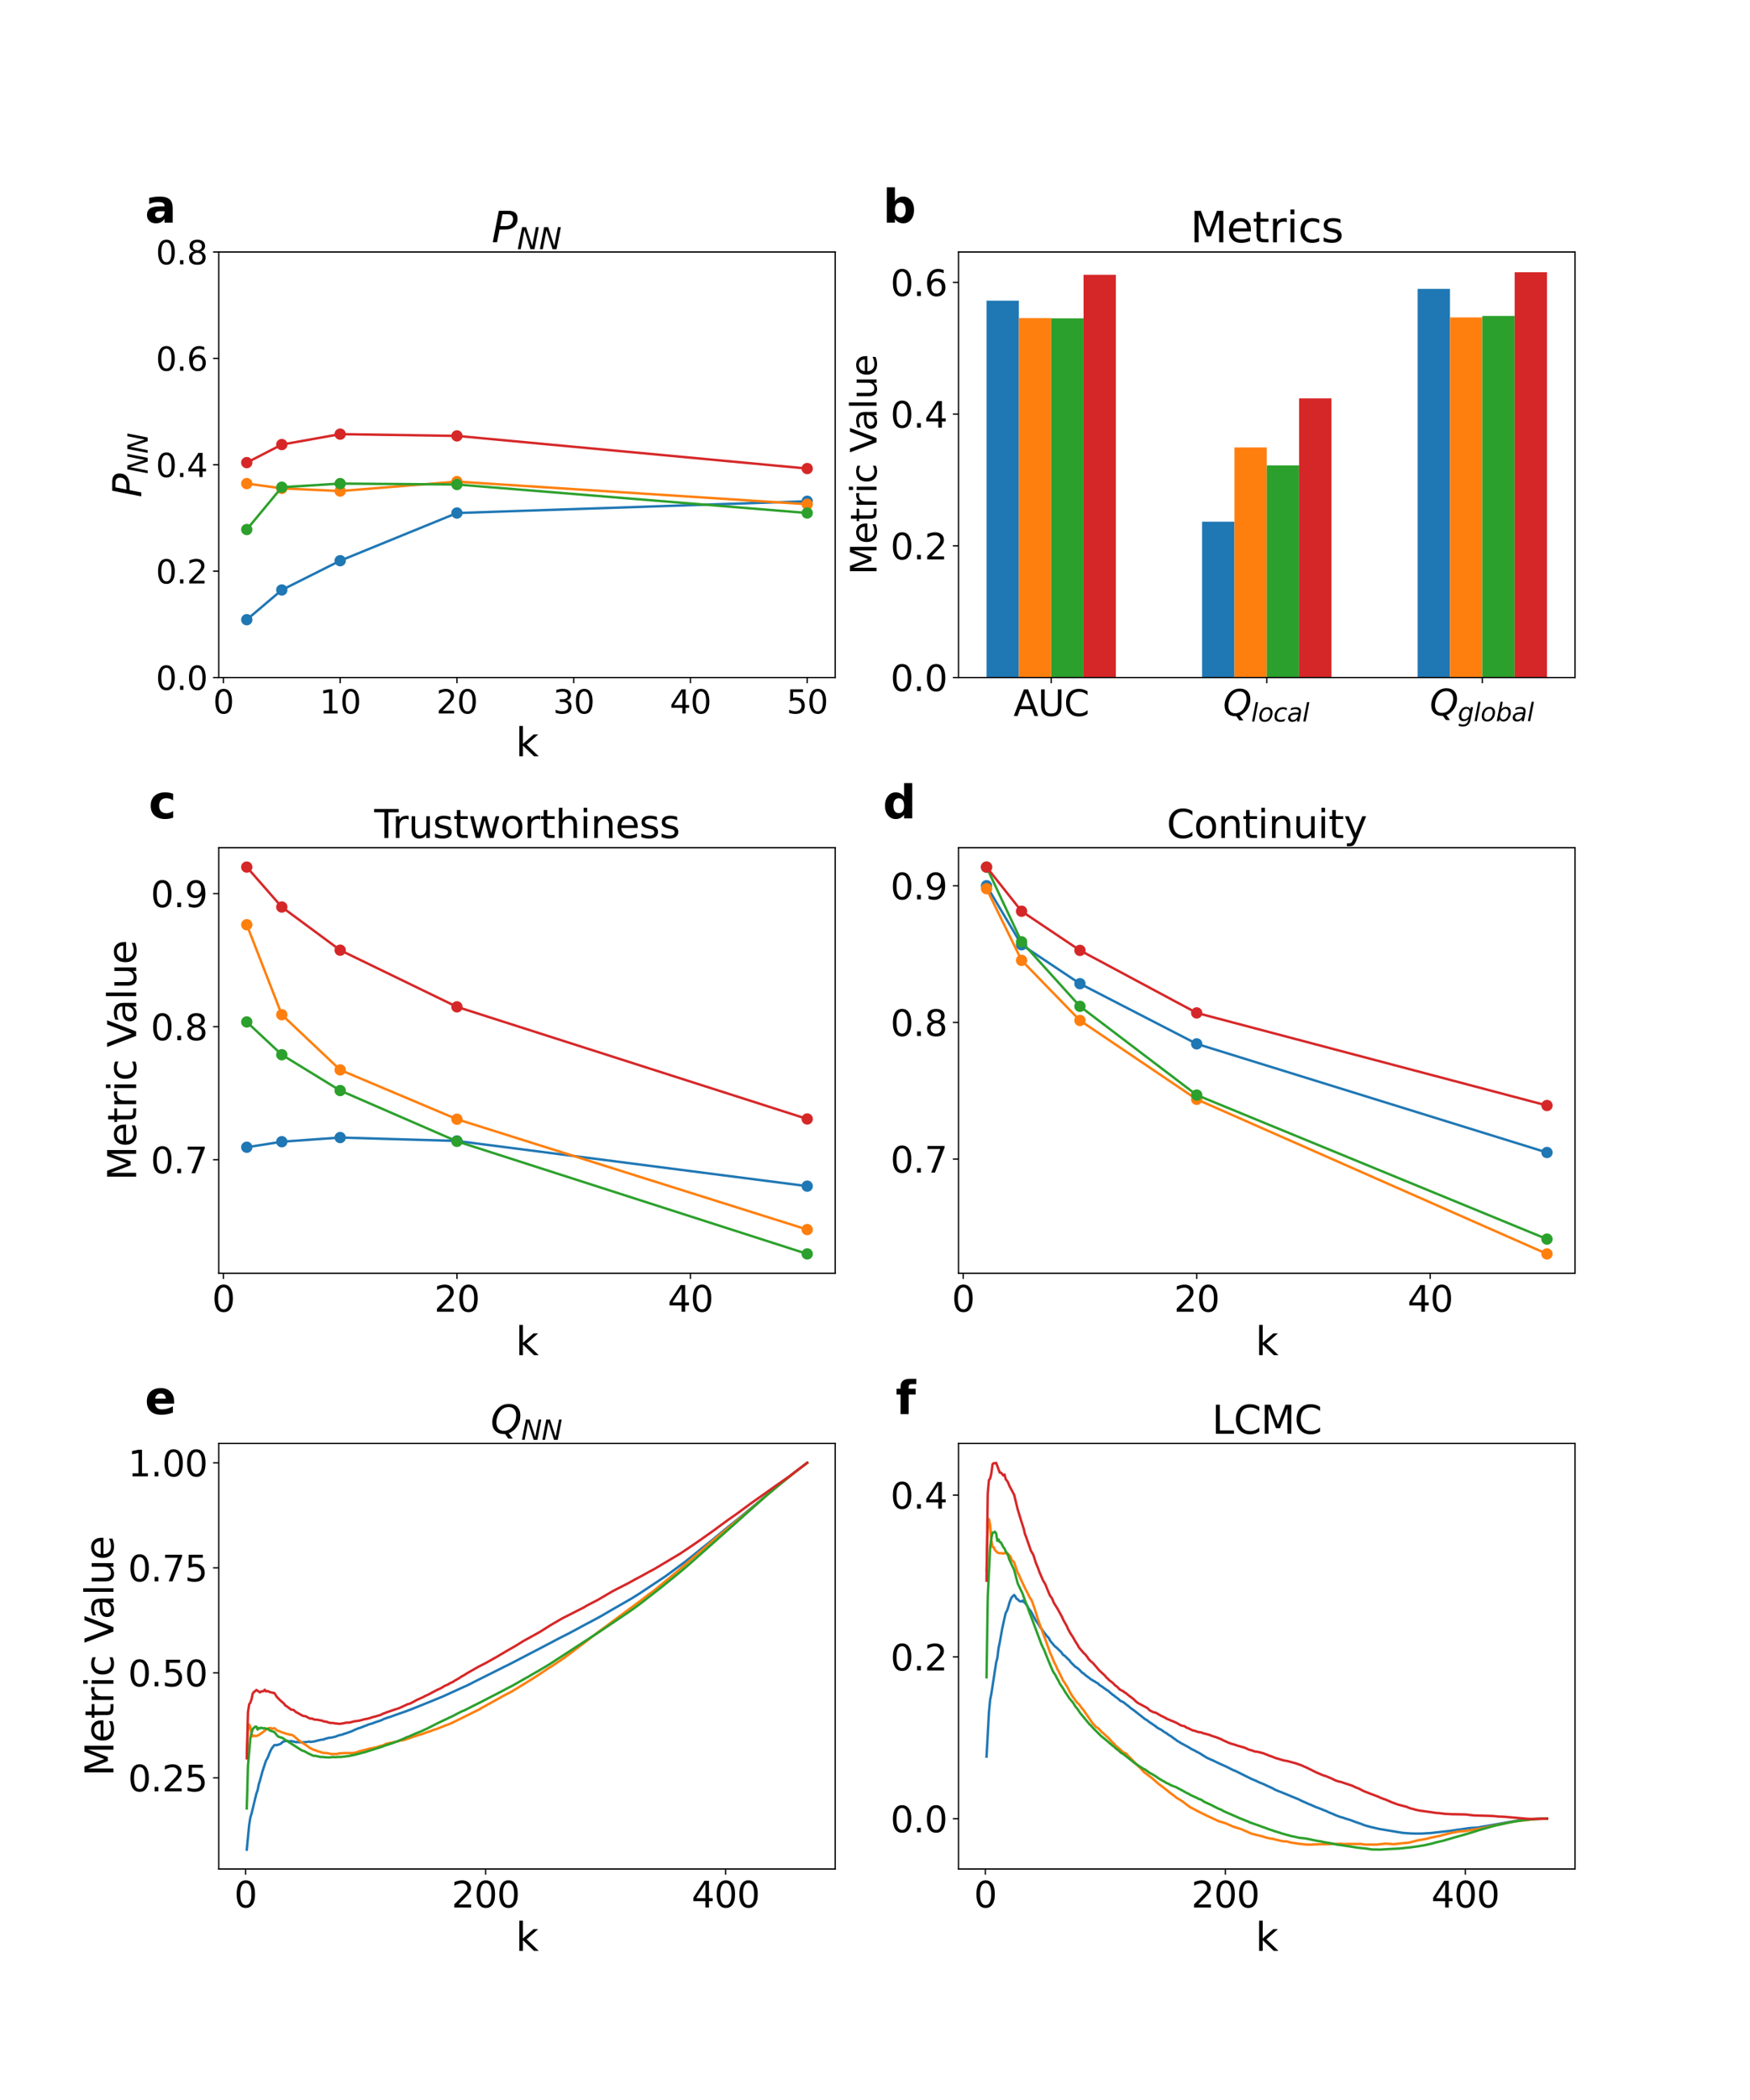 <?xml version="1.0" encoding="utf-8" standalone="no"?>
<!DOCTYPE svg PUBLIC "-//W3C//DTD SVG 1.1//EN"
  "http://www.w3.org/Graphics/SVG/1.1/DTD/svg11.dtd">
<svg xmlns:xlink="http://www.w3.org/1999/xlink" width="1080pt" height="1296pt" viewBox="0 0 1080 1296" xmlns="http://www.w3.org/2000/svg" version="1.1">
 <defs>
  <style type="text/css">*{stroke-linejoin: round; stroke-linecap: butt}</style>
 </defs>
 <g id="figure_1">
  <g id="patch_1">
   <path d="M 0 1296 
L 1080 1296 
L 1080 0 
L 0 0 
z
" style="fill: #ffffff"/>
  </g>
  <g id="axes_1">
   <g id="patch_2">
    <path d="M 135 418.131 
L 515.455 418.131 
L 515.455 155.52 
L 135 155.52 
z
" style="fill: #ffffff"/>
   </g>
   <g id="matplotlib.axis_1">
    <g id="xtick_1">
     <g id="line2d_1">
      <defs>
       <path id="m16fc4f3194" d="M 0 0 
L 0 3.5 
" style="stroke: #000000; stroke-width: 0.8"/>
      </defs>
      <g>
       <use xlink:href="#m16fc4f3194" x="137.882" y="418.131" style="stroke: #000000; stroke-width: 0.8"/>
      </g>
     </g>
     <g id="text_1">
      <!-- 0 -->
      <g transform="translate(131.52 440.327) scale(0.2 -0.2)">
       <defs>
        <path id="DejaVuSans-30" d="M 2034 4250 
Q 1547 4250 1301 3770 
Q 1056 3291 1056 2328 
Q 1056 1369 1301 889 
Q 1547 409 2034 409 
Q 2525 409 2770 889 
Q 3016 1369 3016 2328 
Q 3016 3291 2770 3770 
Q 2525 4250 2034 4250 
z
M 2034 4750 
Q 2819 4750 3233 4129 
Q 3647 3509 3647 2328 
Q 3647 1150 3233 529 
Q 2819 -91 2034 -91 
Q 1250 -91 836 529 
Q 422 1150 422 2328 
Q 422 3509 836 4129 
Q 1250 4750 2034 4750 
z
" transform="scale(0.016)"/>
       </defs>
       <use xlink:href="#DejaVuSans-30"/>
      </g>
     </g>
    </g>
    <g id="xtick_2">
     <g id="line2d_2">
      <g>
       <use xlink:href="#m16fc4f3194" x="209.938" y="418.131" style="stroke: #000000; stroke-width: 0.8"/>
      </g>
     </g>
     <g id="text_2">
      <!-- 10 -->
      <g transform="translate(197.213 440.327) scale(0.2 -0.2)">
       <defs>
        <path id="DejaVuSans-31" d="M 794 531 
L 1825 531 
L 1825 4091 
L 703 3866 
L 703 4441 
L 1819 4666 
L 2450 4666 
L 2450 531 
L 3481 531 
L 3481 0 
L 794 0 
L 794 531 
z
" transform="scale(0.016)"/>
       </defs>
       <use xlink:href="#DejaVuSans-31"/>
       <use xlink:href="#DejaVuSans-30" x="63.623"/>
      </g>
     </g>
    </g>
    <g id="xtick_3">
     <g id="line2d_3">
      <g>
       <use xlink:href="#m16fc4f3194" x="281.994" y="418.131" style="stroke: #000000; stroke-width: 0.8"/>
      </g>
     </g>
     <g id="text_3">
      <!-- 20 -->
      <g transform="translate(269.269 440.327) scale(0.2 -0.2)">
       <defs>
        <path id="DejaVuSans-32" d="M 1228 531 
L 3431 531 
L 3431 0 
L 469 0 
L 469 531 
Q 828 903 1448 1529 
Q 2069 2156 2228 2338 
Q 2531 2678 2651 2914 
Q 2772 3150 2772 3378 
Q 2772 3750 2511 3984 
Q 2250 4219 1831 4219 
Q 1534 4219 1204 4116 
Q 875 4013 500 3803 
L 500 4441 
Q 881 4594 1212 4672 
Q 1544 4750 1819 4750 
Q 2544 4750 2975 4387 
Q 3406 4025 3406 3419 
Q 3406 3131 3298 2873 
Q 3191 2616 2906 2266 
Q 2828 2175 2409 1742 
Q 1991 1309 1228 531 
z
" transform="scale(0.016)"/>
       </defs>
       <use xlink:href="#DejaVuSans-32"/>
       <use xlink:href="#DejaVuSans-30" x="63.623"/>
      </g>
     </g>
    </g>
    <g id="xtick_4">
     <g id="line2d_4">
      <g>
       <use xlink:href="#m16fc4f3194" x="354.05" y="418.131" style="stroke: #000000; stroke-width: 0.8"/>
      </g>
     </g>
     <g id="text_4">
      <!-- 30 -->
      <g transform="translate(341.325 440.327) scale(0.2 -0.2)">
       <defs>
        <path id="DejaVuSans-33" d="M 2597 2516 
Q 3050 2419 3304 2112 
Q 3559 1806 3559 1356 
Q 3559 666 3084 287 
Q 2609 -91 1734 -91 
Q 1441 -91 1130 -33 
Q 819 25 488 141 
L 488 750 
Q 750 597 1062 519 
Q 1375 441 1716 441 
Q 2309 441 2620 675 
Q 2931 909 2931 1356 
Q 2931 1769 2642 2001 
Q 2353 2234 1838 2234 
L 1294 2234 
L 1294 2753 
L 1863 2753 
Q 2328 2753 2575 2939 
Q 2822 3125 2822 3475 
Q 2822 3834 2567 4026 
Q 2313 4219 1838 4219 
Q 1578 4219 1281 4162 
Q 984 4106 628 3988 
L 628 4550 
Q 988 4650 1302 4700 
Q 1616 4750 1894 4750 
Q 2613 4750 3031 4423 
Q 3450 4097 3450 3541 
Q 3450 3153 3228 2886 
Q 3006 2619 2597 2516 
z
" transform="scale(0.016)"/>
       </defs>
       <use xlink:href="#DejaVuSans-33"/>
       <use xlink:href="#DejaVuSans-30" x="63.623"/>
      </g>
     </g>
    </g>
    <g id="xtick_5">
     <g id="line2d_5">
      <g>
       <use xlink:href="#m16fc4f3194" x="426.105" y="418.131" style="stroke: #000000; stroke-width: 0.8"/>
      </g>
     </g>
     <g id="text_5">
      <!-- 40 -->
      <g transform="translate(413.38 440.327) scale(0.2 -0.2)">
       <defs>
        <path id="DejaVuSans-34" d="M 2419 4116 
L 825 1625 
L 2419 1625 
L 2419 4116 
z
M 2253 4666 
L 3047 4666 
L 3047 1625 
L 3713 1625 
L 3713 1100 
L 3047 1100 
L 3047 0 
L 2419 0 
L 2419 1100 
L 313 1100 
L 313 1709 
L 2253 4666 
z
" transform="scale(0.016)"/>
       </defs>
       <use xlink:href="#DejaVuSans-34"/>
       <use xlink:href="#DejaVuSans-30" x="63.623"/>
      </g>
     </g>
    </g>
    <g id="xtick_6">
     <g id="line2d_6">
      <g>
       <use xlink:href="#m16fc4f3194" x="498.161" y="418.131" style="stroke: #000000; stroke-width: 0.8"/>
      </g>
     </g>
     <g id="text_6">
      <!-- 50 -->
      <g transform="translate(485.436 440.327) scale(0.2 -0.2)">
       <defs>
        <path id="DejaVuSans-35" d="M 691 4666 
L 3169 4666 
L 3169 4134 
L 1269 4134 
L 1269 2991 
Q 1406 3038 1543 3061 
Q 1681 3084 1819 3084 
Q 2600 3084 3056 2656 
Q 3513 2228 3513 1497 
Q 3513 744 3044 326 
Q 2575 -91 1722 -91 
Q 1428 -91 1123 -41 
Q 819 9 494 109 
L 494 744 
Q 775 591 1075 516 
Q 1375 441 1709 441 
Q 2250 441 2565 725 
Q 2881 1009 2881 1497 
Q 2881 1984 2565 2268 
Q 2250 2553 1709 2553 
Q 1456 2553 1204 2497 
Q 953 2441 691 2322 
L 691 4666 
z
" transform="scale(0.016)"/>
       </defs>
       <use xlink:href="#DejaVuSans-35"/>
       <use xlink:href="#DejaVuSans-30" x="63.623"/>
      </g>
     </g>
    </g>
    <g id="text_7">
     <!-- k -->
     <g transform="translate(318.279 466.723) scale(0.24 -0.24)">
      <defs>
       <path id="DejaVuSans-6b" d="M 581 4863 
L 1159 4863 
L 1159 1991 
L 2875 3500 
L 3609 3500 
L 1753 1863 
L 3688 0 
L 2938 0 
L 1159 1709 
L 1159 0 
L 581 0 
L 581 4863 
z
" transform="scale(0.016)"/>
      </defs>
      <use xlink:href="#DejaVuSans-6b"/>
     </g>
    </g>
   </g>
   <g id="matplotlib.axis_2">
    <g id="ytick_1">
     <g id="line2d_7">
      <defs>
       <path id="m3dab0352e4" d="M 0 0 
L -3.5 0 
" style="stroke: #000000; stroke-width: 0.8"/>
      </defs>
      <g>
       <use xlink:href="#m3dab0352e4" x="135" y="418.131" style="stroke: #000000; stroke-width: 0.8"/>
      </g>
     </g>
     <g id="text_8">
      <!-- 0.0 -->
      <g transform="translate(96.194 425.729) scale(0.2 -0.2)">
       <defs>
        <path id="DejaVuSans-2e" d="M 684 794 
L 1344 794 
L 1344 0 
L 684 0 
L 684 794 
z
" transform="scale(0.016)"/>
       </defs>
       <use xlink:href="#DejaVuSans-30"/>
       <use xlink:href="#DejaVuSans-2e" x="63.623"/>
       <use xlink:href="#DejaVuSans-30" x="95.41"/>
      </g>
     </g>
    </g>
    <g id="ytick_2">
     <g id="line2d_8">
      <g>
       <use xlink:href="#m3dab0352e4" x="135" y="352.478" style="stroke: #000000; stroke-width: 0.8"/>
      </g>
     </g>
     <g id="text_9">
      <!-- 0.2 -->
      <g transform="translate(96.194 360.076) scale(0.2 -0.2)">
       <use xlink:href="#DejaVuSans-30"/>
       <use xlink:href="#DejaVuSans-2e" x="63.623"/>
       <use xlink:href="#DejaVuSans-32" x="95.41"/>
      </g>
     </g>
    </g>
    <g id="ytick_3">
     <g id="line2d_9">
      <g>
       <use xlink:href="#m3dab0352e4" x="135" y="286.825" style="stroke: #000000; stroke-width: 0.8"/>
      </g>
     </g>
     <g id="text_10">
      <!-- 0.4 -->
      <g transform="translate(96.194 294.424) scale(0.2 -0.2)">
       <use xlink:href="#DejaVuSans-30"/>
       <use xlink:href="#DejaVuSans-2e" x="63.623"/>
       <use xlink:href="#DejaVuSans-34" x="95.41"/>
      </g>
     </g>
    </g>
    <g id="ytick_4">
     <g id="line2d_10">
      <g>
       <use xlink:href="#m3dab0352e4" x="135" y="221.173" style="stroke: #000000; stroke-width: 0.8"/>
      </g>
     </g>
     <g id="text_11">
      <!-- 0.6 -->
      <g transform="translate(96.194 228.771) scale(0.2 -0.2)">
       <defs>
        <path id="DejaVuSans-36" d="M 2113 2584 
Q 1688 2584 1439 2293 
Q 1191 2003 1191 1497 
Q 1191 994 1439 701 
Q 1688 409 2113 409 
Q 2538 409 2786 701 
Q 3034 994 3034 1497 
Q 3034 2003 2786 2293 
Q 2538 2584 2113 2584 
z
M 3366 4563 
L 3366 3988 
Q 3128 4100 2886 4159 
Q 2644 4219 2406 4219 
Q 1781 4219 1451 3797 
Q 1122 3375 1075 2522 
Q 1259 2794 1537 2939 
Q 1816 3084 2150 3084 
Q 2853 3084 3261 2657 
Q 3669 2231 3669 1497 
Q 3669 778 3244 343 
Q 2819 -91 2113 -91 
Q 1303 -91 875 529 
Q 447 1150 447 2328 
Q 447 3434 972 4092 
Q 1497 4750 2381 4750 
Q 2619 4750 2861 4703 
Q 3103 4656 3366 4563 
z
" transform="scale(0.016)"/>
       </defs>
       <use xlink:href="#DejaVuSans-30"/>
       <use xlink:href="#DejaVuSans-2e" x="63.623"/>
       <use xlink:href="#DejaVuSans-36" x="95.41"/>
      </g>
     </g>
    </g>
    <g id="ytick_5">
     <g id="line2d_11">
      <g>
       <use xlink:href="#m3dab0352e4" x="135" y="155.52" style="stroke: #000000; stroke-width: 0.8"/>
      </g>
     </g>
     <g id="text_12">
      <!-- 0.8 -->
      <g transform="translate(96.194 163.118) scale(0.2 -0.2)">
       <defs>
        <path id="DejaVuSans-38" d="M 2034 2216 
Q 1584 2216 1326 1975 
Q 1069 1734 1069 1313 
Q 1069 891 1326 650 
Q 1584 409 2034 409 
Q 2484 409 2743 651 
Q 3003 894 3003 1313 
Q 3003 1734 2745 1975 
Q 2488 2216 2034 2216 
z
M 1403 2484 
Q 997 2584 770 2862 
Q 544 3141 544 3541 
Q 544 4100 942 4425 
Q 1341 4750 2034 4750 
Q 2731 4750 3128 4425 
Q 3525 4100 3525 3541 
Q 3525 3141 3298 2862 
Q 3072 2584 2669 2484 
Q 3125 2378 3379 2068 
Q 3634 1759 3634 1313 
Q 3634 634 3220 271 
Q 2806 -91 2034 -91 
Q 1263 -91 848 271 
Q 434 634 434 1313 
Q 434 1759 690 2068 
Q 947 2378 1403 2484 
z
M 1172 3481 
Q 1172 3119 1398 2916 
Q 1625 2713 2034 2713 
Q 2441 2713 2670 2916 
Q 2900 3119 2900 3481 
Q 2900 3844 2670 4047 
Q 2441 4250 2034 4250 
Q 1625 4250 1398 4047 
Q 1172 3844 1172 3481 
z
" transform="scale(0.016)"/>
       </defs>
       <use xlink:href="#DejaVuSans-30"/>
       <use xlink:href="#DejaVuSans-2e" x="63.623"/>
       <use xlink:href="#DejaVuSans-38" x="95.41"/>
      </g>
     </g>
    </g>
    <g id="text_13">
     <!-- $P_{NN}$ -->
     <g transform="translate(87.203 306.985) rotate(-90) scale(0.24 -0.24)">
      <defs>
       <path id="DejaVuSans-Oblique-50" d="M 1081 4666 
L 2541 4666 
Q 3178 4666 3512 4369 
Q 3847 4072 3847 3500 
Q 3847 2731 3353 2303 
Q 2859 1875 1966 1875 
L 1172 1875 
L 806 0 
L 172 0 
L 1081 4666 
z
M 1613 4147 
L 1275 2394 
L 2069 2394 
Q 2606 2394 2893 2669 
Q 3181 2944 3181 3456 
Q 3181 3784 2986 3965 
Q 2791 4147 2438 4147 
L 1613 4147 
z
" transform="scale(0.016)"/>
       <path id="DejaVuSans-Oblique-4e" d="M 1081 4666 
L 1931 4666 
L 3219 666 
L 4000 4666 
L 4616 4666 
L 3706 0 
L 2853 0 
L 1569 4025 
L 788 0 
L 172 0 
L 1081 4666 
z
" transform="scale(0.016)"/>
      </defs>
      <use xlink:href="#DejaVuSans-Oblique-50" transform="translate(0 0.094)"/>
      <use xlink:href="#DejaVuSans-Oblique-4e" transform="translate(60.303 -16.312) scale(0.7)"/>
      <use xlink:href="#DejaVuSans-Oblique-4e" transform="translate(112.666 -16.312) scale(0.7)"/>
     </g>
    </g>
   </g>
   <g id="line2d_12">
    <path d="M 152.293 382.435 
L 173.91 364.097 
L 209.938 346.039 
L 281.994 316.607 
L 498.161 309.335 
" clip-path="url(#p281e03789b)" style="fill: none; stroke: #1f77b4; stroke-width: 1.5; stroke-linecap: square"/>
    <defs>
     <path id="m1f8baf1ac4" d="M 0 3 
C 0.796 3 1.559 2.684 2.121 2.121 
C 2.684 1.559 3 0.796 3 0 
C 3 -0.796 2.684 -1.559 2.121 -2.121 
C 1.559 -2.684 0.796 -3 0 -3 
C -0.796 -3 -1.559 -2.684 -2.121 -2.121 
C -2.684 -1.559 -3 -0.796 -3 0 
C -3 0.796 -2.684 1.559 -2.121 2.121 
C -1.559 2.684 -0.796 3 0 3 
z
" style="stroke: #1f77b4"/>
    </defs>
    <g clip-path="url(#p281e03789b)">
     <use xlink:href="#m1f8baf1ac4" x="152.293" y="382.435" style="fill: #1f77b4; stroke: #1f77b4"/>
     <use xlink:href="#m1f8baf1ac4" x="173.91" y="364.097" style="fill: #1f77b4; stroke: #1f77b4"/>
     <use xlink:href="#m1f8baf1ac4" x="209.938" y="346.039" style="fill: #1f77b4; stroke: #1f77b4"/>
     <use xlink:href="#m1f8baf1ac4" x="281.994" y="316.607" style="fill: #1f77b4; stroke: #1f77b4"/>
     <use xlink:href="#m1f8baf1ac4" x="498.161" y="309.335" style="fill: #1f77b4; stroke: #1f77b4"/>
    </g>
   </g>
   <g id="line2d_13">
    <path d="M 152.293 298.444 
L 173.91 301.384 
L 209.938 303.063 
L 281.994 297.219 
L 498.161 311.183 
" clip-path="url(#p281e03789b)" style="fill: none; stroke: #ff7f0e; stroke-width: 1.5; stroke-linecap: square"/>
    <defs>
     <path id="m580e1f1eeb" d="M 0 3 
C 0.796 3 1.559 2.684 2.121 2.121 
C 2.684 1.559 3 0.796 3 0 
C 3 -0.796 2.684 -1.559 2.121 -2.121 
C 1.559 -2.684 0.796 -3 0 -3 
C -0.796 -3 -1.559 -2.684 -2.121 -2.121 
C -2.684 -1.559 -3 -0.796 -3 0 
C -3 0.796 -2.684 1.559 -2.121 2.121 
C -1.559 2.684 -0.796 3 0 3 
z
" style="stroke: #ff7f0e"/>
    </defs>
    <g clip-path="url(#p281e03789b)">
     <use xlink:href="#m580e1f1eeb" x="152.293" y="298.444" style="fill: #ff7f0e; stroke: #ff7f0e"/>
     <use xlink:href="#m580e1f1eeb" x="173.91" y="301.384" style="fill: #ff7f0e; stroke: #ff7f0e"/>
     <use xlink:href="#m580e1f1eeb" x="209.938" y="303.063" style="fill: #ff7f0e; stroke: #ff7f0e"/>
     <use xlink:href="#m580e1f1eeb" x="281.994" y="297.219" style="fill: #ff7f0e; stroke: #ff7f0e"/>
     <use xlink:href="#m580e1f1eeb" x="498.161" y="311.183" style="fill: #ff7f0e; stroke: #ff7f0e"/>
    </g>
   </g>
   <g id="line2d_14">
    <path d="M 152.293 326.791 
L 173.91 300.684 
L 209.938 298.444 
L 281.994 299.004 
L 498.161 316.6 
" clip-path="url(#p281e03789b)" style="fill: none; stroke: #2ca02c; stroke-width: 1.5; stroke-linecap: square"/>
    <defs>
     <path id="mef739fcd1a" d="M 0 3 
C 0.796 3 1.559 2.684 2.121 2.121 
C 2.684 1.559 3 0.796 3 0 
C 3 -0.796 2.684 -1.559 2.121 -2.121 
C 1.559 -2.684 0.796 -3 0 -3 
C -0.796 -3 -1.559 -2.684 -2.121 -2.121 
C -2.684 -1.559 -3 -0.796 -3 0 
C -3 0.796 -2.684 1.559 -2.121 2.121 
C -1.559 2.684 -0.796 3 0 3 
z
" style="stroke: #2ca02c"/>
    </defs>
    <g clip-path="url(#p281e03789b)">
     <use xlink:href="#mef739fcd1a" x="152.293" y="326.791" style="fill: #2ca02c; stroke: #2ca02c"/>
     <use xlink:href="#mef739fcd1a" x="173.91" y="300.684" style="fill: #2ca02c; stroke: #2ca02c"/>
     <use xlink:href="#mef739fcd1a" x="209.938" y="298.444" style="fill: #2ca02c; stroke: #2ca02c"/>
     <use xlink:href="#mef739fcd1a" x="281.994" y="299.004" style="fill: #2ca02c; stroke: #2ca02c"/>
     <use xlink:href="#mef739fcd1a" x="498.161" y="316.6" style="fill: #2ca02c; stroke: #2ca02c"/>
    </g>
   </g>
   <g id="line2d_15">
    <path d="M 152.293 285.495 
L 173.91 274.367 
L 209.938 267.927 
L 281.994 269.012 
L 498.161 289.163 
" clip-path="url(#p281e03789b)" style="fill: none; stroke: #d62728; stroke-width: 1.5; stroke-linecap: square"/>
    <defs>
     <path id="mf9aa95047a" d="M 0 3 
C 0.796 3 1.559 2.684 2.121 2.121 
C 2.684 1.559 3 0.796 3 0 
C 3 -0.796 2.684 -1.559 2.121 -2.121 
C 1.559 -2.684 0.796 -3 0 -3 
C -0.796 -3 -1.559 -2.684 -2.121 -2.121 
C -2.684 -1.559 -3 -0.796 -3 0 
C -3 0.796 -2.684 1.559 -2.121 2.121 
C -1.559 2.684 -0.796 3 0 3 
z
" style="stroke: #d62728"/>
    </defs>
    <g clip-path="url(#p281e03789b)">
     <use xlink:href="#mf9aa95047a" x="152.293" y="285.495" style="fill: #d62728; stroke: #d62728"/>
     <use xlink:href="#mf9aa95047a" x="173.91" y="274.367" style="fill: #d62728; stroke: #d62728"/>
     <use xlink:href="#mf9aa95047a" x="209.938" y="267.927" style="fill: #d62728; stroke: #d62728"/>
     <use xlink:href="#mf9aa95047a" x="281.994" y="269.012" style="fill: #d62728; stroke: #d62728"/>
     <use xlink:href="#mf9aa95047a" x="498.161" y="289.163" style="fill: #d62728; stroke: #d62728"/>
    </g>
   </g>
   <g id="patch_3">
    <path d="M 135 418.131 
L 135 155.52 
" style="fill: none; stroke: #000000; stroke-width: 0.8; stroke-linejoin: miter; stroke-linecap: square"/>
   </g>
   <g id="patch_4">
    <path d="M 515.455 418.131 
L 515.455 155.52 
" style="fill: none; stroke: #000000; stroke-width: 0.8; stroke-linejoin: miter; stroke-linecap: square"/>
   </g>
   <g id="patch_5">
    <path d="M 135 418.131 
L 515.455 418.131 
" style="fill: none; stroke: #000000; stroke-width: 0.8; stroke-linejoin: miter; stroke-linecap: square"/>
   </g>
   <g id="patch_6">
    <path d="M 135 155.52 
L 515.455 155.52 
" style="fill: none; stroke: #000000; stroke-width: 0.8; stroke-linejoin: miter; stroke-linecap: square"/>
   </g>
   <g id="text_14">
    <!-- a -->
    <g transform="translate(89.473 137.404) scale(0.28 -0.28)">
     <defs>
      <path id="DejaVuSans-Bold-61" d="M 2106 1575 
Q 1756 1575 1579 1456 
Q 1403 1338 1403 1106 
Q 1403 894 1545 773 
Q 1688 653 1941 653 
Q 2256 653 2472 879 
Q 2688 1106 2688 1447 
L 2688 1575 
L 2106 1575 
z
M 3816 1997 
L 3816 0 
L 2688 0 
L 2688 519 
Q 2463 200 2181 54 
Q 1900 -91 1497 -91 
Q 953 -91 614 226 
Q 275 544 275 1050 
Q 275 1666 698 1953 
Q 1122 2241 2028 2241 
L 2688 2241 
L 2688 2328 
Q 2688 2594 2478 2717 
Q 2269 2841 1825 2841 
Q 1466 2841 1156 2769 
Q 847 2697 581 2553 
L 581 3406 
Q 941 3494 1303 3539 
Q 1666 3584 2028 3584 
Q 2975 3584 3395 3211 
Q 3816 2838 3816 1997 
z
" transform="scale(0.016)"/>
     </defs>
     <use xlink:href="#DejaVuSans-Bold-61"/>
    </g>
   </g>
   <g id="text_15">
    <!-- $P_{NN}$ -->
    <g transform="translate(303.387 149.52) scale(0.26 -0.26)">
     <use xlink:href="#DejaVuSans-Oblique-50" transform="translate(0 0.094)"/>
     <use xlink:href="#DejaVuSans-Oblique-4e" transform="translate(60.303 -16.312) scale(0.7)"/>
     <use xlink:href="#DejaVuSans-Oblique-4e" transform="translate(112.666 -16.312) scale(0.7)"/>
    </g>
   </g>
  </g>
  <g id="axes_2">
   <g id="patch_7">
    <path d="M 591.545 418.131 
L 972 418.131 
L 972 155.52 
L 591.545 155.52 
z
" style="fill: #ffffff"/>
   </g>
   <g id="patch_8">
    <path d="M 608.839 418.131 
L 628.793 418.131 
L 628.793 185.573 
L 608.839 185.573 
z
" clip-path="url(#p4742764f41)" style="fill: #1f77b4"/>
   </g>
   <g id="patch_9">
    <path d="M 741.865 418.131 
L 761.819 418.131 
L 761.819 321.945 
L 741.865 321.945 
z
" clip-path="url(#p4742764f41)" style="fill: #1f77b4"/>
   </g>
   <g id="patch_10">
    <path d="M 874.891 418.131 
L 894.845 418.131 
L 894.845 178.277 
L 874.891 178.277 
z
" clip-path="url(#p4742764f41)" style="fill: #1f77b4"/>
   </g>
   <g id="patch_11">
    <path d="M 628.793 418.131 
L 648.747 418.131 
L 648.747 196.34 
L 628.793 196.34 
z
" clip-path="url(#p4742764f41)" style="fill: #ff7f0e"/>
   </g>
   <g id="patch_12">
    <path d="M 761.819 418.131 
L 781.773 418.131 
L 781.773 276.123 
L 761.819 276.123 
z
" clip-path="url(#p4742764f41)" style="fill: #ff7f0e"/>
   </g>
   <g id="patch_13">
    <path d="M 894.845 418.131 
L 914.799 418.131 
L 914.799 195.892 
L 894.845 195.892 
z
" clip-path="url(#p4742764f41)" style="fill: #ff7f0e"/>
   </g>
   <g id="patch_14">
    <path d="M 648.747 418.131 
L 668.701 418.131 
L 668.701 196.487 
L 648.747 196.487 
z
" clip-path="url(#p4742764f41)" style="fill: #2ca02c"/>
   </g>
   <g id="patch_15">
    <path d="M 781.773 418.131 
L 801.727 418.131 
L 801.727 287.231 
L 781.773 287.231 
z
" clip-path="url(#p4742764f41)" style="fill: #2ca02c"/>
   </g>
   <g id="patch_16">
    <path d="M 914.799 418.131 
L 934.753 418.131 
L 934.753 194.979 
L 914.799 194.979 
z
" clip-path="url(#p4742764f41)" style="fill: #2ca02c"/>
   </g>
   <g id="patch_17">
    <path d="M 668.701 418.131 
L 688.654 418.131 
L 688.654 169.587 
L 668.701 169.587 
z
" clip-path="url(#p4742764f41)" style="fill: #d62728"/>
   </g>
   <g id="patch_18">
    <path d="M 801.727 418.131 
L 821.681 418.131 
L 821.681 245.868 
L 801.727 245.868 
z
" clip-path="url(#p4742764f41)" style="fill: #d62728"/>
   </g>
   <g id="patch_19">
    <path d="M 934.753 418.131 
L 954.707 418.131 
L 954.707 168.025 
L 934.753 168.025 
z
" clip-path="url(#p4742764f41)" style="fill: #d62728"/>
   </g>
   <g id="matplotlib.axis_3">
    <g id="xtick_7">
     <g id="line2d_16">
      <g>
       <use xlink:href="#m16fc4f3194" x="648.747" y="418.131" style="stroke: #000000; stroke-width: 0.8"/>
      </g>
     </g>
     <g id="text_16">
      <!-- AUC -->
      <g transform="translate(625.49 441.847) scale(0.22 -0.22)">
       <defs>
        <path id="DejaVuSans-41" d="M 2188 4044 
L 1331 1722 
L 3047 1722 
L 2188 4044 
z
M 1831 4666 
L 2547 4666 
L 4325 0 
L 3669 0 
L 3244 1197 
L 1141 1197 
L 716 0 
L 50 0 
L 1831 4666 
z
" transform="scale(0.016)"/>
        <path id="DejaVuSans-55" d="M 556 4666 
L 1191 4666 
L 1191 1831 
Q 1191 1081 1462 751 
Q 1734 422 2344 422 
Q 2950 422 3222 751 
Q 3494 1081 3494 1831 
L 3494 4666 
L 4128 4666 
L 4128 1753 
Q 4128 841 3676 375 
Q 3225 -91 2344 -91 
Q 1459 -91 1007 375 
Q 556 841 556 1753 
L 556 4666 
z
" transform="scale(0.016)"/>
        <path id="DejaVuSans-43" d="M 4122 4306 
L 4122 3641 
Q 3803 3938 3442 4084 
Q 3081 4231 2675 4231 
Q 1875 4231 1450 3742 
Q 1025 3253 1025 2328 
Q 1025 1406 1450 917 
Q 1875 428 2675 428 
Q 3081 428 3442 575 
Q 3803 722 4122 1019 
L 4122 359 
Q 3791 134 3420 21 
Q 3050 -91 2638 -91 
Q 1578 -91 968 557 
Q 359 1206 359 2328 
Q 359 3453 968 4101 
Q 1578 4750 2638 4750 
Q 3056 4750 3426 4639 
Q 3797 4528 4122 4306 
z
" transform="scale(0.016)"/>
       </defs>
       <use xlink:href="#DejaVuSans-41"/>
       <use xlink:href="#DejaVuSans-55" x="68.408"/>
       <use xlink:href="#DejaVuSans-43" x="141.602"/>
      </g>
     </g>
    </g>
    <g id="xtick_8">
     <g id="line2d_17">
      <g>
       <use xlink:href="#m16fc4f3194" x="781.773" y="418.131" style="stroke: #000000; stroke-width: 0.8"/>
      </g>
     </g>
     <g id="text_17">
      <!-- $Q_{local}$ -->
      <g transform="translate(754.823 441.847) scale(0.22 -0.22)">
       <defs>
        <path id="DejaVuSans-Oblique-51" d="M 2309 -84 
Q 2275 -88 2237 -89 
Q 2200 -91 2125 -91 
Q 1250 -91 756 411 
Q 263 913 263 1797 
Q 263 2319 452 2844 
Q 641 3369 978 3788 
Q 1369 4269 1858 4509 
Q 2347 4750 2938 4750 
Q 3794 4750 4287 4245 
Q 4781 3741 4781 2869 
Q 4781 1928 4265 1147 
Q 3750 366 2919 44 
L 3553 -825 
L 2847 -825 
L 2309 -84 
z
M 2919 4238 
Q 2400 4238 2003 3986 
Q 1606 3734 1313 3219 
Q 1125 2891 1026 2522 
Q 928 2153 928 1778 
Q 928 1128 1239 775 
Q 1550 422 2119 422 
Q 2631 422 3032 676 
Q 3434 931 3719 1434 
Q 3909 1772 4009 2142 
Q 4109 2513 4109 2881 
Q 4109 3528 3796 3883 
Q 3484 4238 2919 4238 
z
" transform="scale(0.016)"/>
        <path id="DejaVuSans-Oblique-6c" d="M 1172 4863 
L 1747 4863 
L 800 0 
L 225 0 
L 1172 4863 
z
" transform="scale(0.016)"/>
        <path id="DejaVuSans-Oblique-6f" d="M 1625 -91 
Q 1009 -91 651 289 
Q 294 669 294 1325 
Q 294 1706 417 2101 
Q 541 2497 738 2766 
Q 1047 3184 1428 3384 
Q 1809 3584 2291 3584 
Q 2888 3584 3255 3212 
Q 3622 2841 3622 2241 
Q 3622 1825 3500 1412 
Q 3378 1000 3181 728 
Q 2875 309 2494 109 
Q 2113 -91 1625 -91 
z
M 891 1344 
Q 891 869 1089 633 
Q 1288 397 1691 397 
Q 2269 397 2648 901 
Q 3028 1406 3028 2181 
Q 3028 2634 2825 2865 
Q 2622 3097 2228 3097 
Q 1903 3097 1650 2945 
Q 1397 2794 1197 2484 
Q 1050 2253 970 1956 
Q 891 1659 891 1344 
z
" transform="scale(0.016)"/>
        <path id="DejaVuSans-Oblique-63" d="M 3431 3366 
L 3316 2797 
Q 3109 2947 2876 3022 
Q 2644 3097 2394 3097 
Q 2119 3097 1870 3000 
Q 1622 2903 1453 2725 
Q 1184 2453 1037 2087 
Q 891 1722 891 1331 
Q 891 859 1127 628 
Q 1363 397 1844 397 
Q 2081 397 2348 469 
Q 2616 541 2906 684 
L 2797 116 
Q 2547 13 2283 -39 
Q 2019 -91 1741 -91 
Q 1044 -91 669 257 
Q 294 606 294 1253 
Q 294 1797 489 2255 
Q 684 2713 1069 3078 
Q 1331 3328 1684 3456 
Q 2038 3584 2456 3584 
Q 2700 3584 2940 3529 
Q 3181 3475 3431 3366 
z
" transform="scale(0.016)"/>
        <path id="DejaVuSans-Oblique-61" d="M 3438 1997 
L 3047 0 
L 2472 0 
L 2578 531 
Q 2325 219 2001 64 
Q 1678 -91 1281 -91 
Q 834 -91 548 182 
Q 263 456 263 884 
Q 263 1497 752 1853 
Q 1241 2209 2100 2209 
L 2900 2209 
L 2931 2363 
Q 2938 2388 2941 2417 
Q 2944 2447 2944 2509 
Q 2944 2788 2717 2942 
Q 2491 3097 2081 3097 
Q 1800 3097 1504 3025 
Q 1209 2953 897 2809 
L 997 3341 
Q 1322 3463 1633 3523 
Q 1944 3584 2234 3584 
Q 2853 3584 3176 3315 
Q 3500 3047 3500 2534 
Q 3500 2431 3484 2292 
Q 3469 2153 3438 1997 
z
M 2816 1759 
L 2241 1759 
Q 1534 1759 1195 1570 
Q 856 1381 856 984 
Q 856 709 1029 553 
Q 1203 397 1509 397 
Q 1978 397 2328 733 
Q 2678 1069 2791 1631 
L 2816 1759 
z
" transform="scale(0.016)"/>
       </defs>
       <use xlink:href="#DejaVuSans-Oblique-51" transform="translate(0 0.781)"/>
       <use xlink:href="#DejaVuSans-Oblique-6c" transform="translate(78.711 -15.625) scale(0.7)"/>
       <use xlink:href="#DejaVuSans-Oblique-6f" transform="translate(98.159 -15.625) scale(0.7)"/>
       <use xlink:href="#DejaVuSans-Oblique-63" transform="translate(140.986 -15.625) scale(0.7)"/>
       <use xlink:href="#DejaVuSans-Oblique-61" transform="translate(179.473 -15.625) scale(0.7)"/>
       <use xlink:href="#DejaVuSans-Oblique-6c" transform="translate(222.368 -15.625) scale(0.7)"/>
      </g>
     </g>
    </g>
    <g id="xtick_9">
     <g id="line2d_18">
      <g>
       <use xlink:href="#m16fc4f3194" x="914.799" y="418.131" style="stroke: #000000; stroke-width: 0.8"/>
      </g>
     </g>
     <g id="text_18">
      <!-- $Q_{global}$ -->
      <g transform="translate(882.349 441.631) scale(0.22 -0.22)">
       <defs>
        <path id="DejaVuSans-Oblique-67" d="M 3816 3500 
L 3219 434 
Q 3047 -456 2561 -893 
Q 2075 -1331 1253 -1331 
Q 950 -1331 690 -1286 
Q 431 -1241 206 -1147 
L 313 -588 
Q 525 -725 762 -790 
Q 1000 -856 1269 -856 
Q 1816 -856 2167 -557 
Q 2519 -259 2631 300 
L 2681 563 
Q 2441 288 2122 144 
Q 1803 0 1434 0 
Q 903 0 598 351 
Q 294 703 294 1319 
Q 294 1803 478 2267 
Q 663 2731 997 3091 
Q 1219 3328 1514 3456 
Q 1809 3584 2131 3584 
Q 2484 3584 2746 3420 
Q 3009 3256 3138 2956 
L 3238 3500 
L 3816 3500 
z
M 2950 2216 
Q 2950 2641 2750 2872 
Q 2550 3103 2181 3103 
Q 1953 3103 1747 3012 
Q 1541 2922 1394 2759 
Q 1156 2491 1023 2127 
Q 891 1763 891 1375 
Q 891 944 1092 712 
Q 1294 481 1672 481 
Q 2219 481 2584 976 
Q 2950 1472 2950 2216 
z
" transform="scale(0.016)"/>
        <path id="DejaVuSans-Oblique-62" d="M 3169 2138 
Q 3169 2591 2961 2847 
Q 2753 3103 2388 3103 
Q 2122 3103 1889 2973 
Q 1656 2844 1484 2597 
Q 1303 2338 1198 1995 
Q 1094 1653 1094 1313 
Q 1094 881 1298 636 
Q 1503 391 1863 391 
Q 2134 391 2365 517 
Q 2597 644 2772 891 
Q 2950 1147 3059 1487 
Q 3169 1828 3169 2138 
z
M 1381 2969 
Q 1594 3256 1914 3420 
Q 2234 3584 2584 3584 
Q 3122 3584 3439 3221 
Q 3756 2859 3756 2241 
Q 3756 1734 3570 1259 
Q 3384 784 3041 416 
Q 2816 172 2522 40 
Q 2228 -91 1906 -91 
Q 1566 -91 1316 65 
Q 1066 222 909 531 
L 806 0 
L 231 0 
L 1178 4863 
L 1753 4863 
L 1381 2969 
z
" transform="scale(0.016)"/>
       </defs>
       <use xlink:href="#DejaVuSans-Oblique-51" transform="translate(0 0.781)"/>
       <use xlink:href="#DejaVuSans-Oblique-67" transform="translate(78.711 -15.625) scale(0.7)"/>
       <use xlink:href="#DejaVuSans-Oblique-6c" transform="translate(123.145 -15.625) scale(0.7)"/>
       <use xlink:href="#DejaVuSans-Oblique-6f" transform="translate(142.593 -15.625) scale(0.7)"/>
       <use xlink:href="#DejaVuSans-Oblique-62" transform="translate(185.42 -15.625) scale(0.7)"/>
       <use xlink:href="#DejaVuSans-Oblique-61" transform="translate(229.854 -15.625) scale(0.7)"/>
       <use xlink:href="#DejaVuSans-Oblique-6c" transform="translate(272.749 -15.625) scale(0.7)"/>
      </g>
     </g>
    </g>
   </g>
   <g id="matplotlib.axis_4">
    <g id="ytick_6">
     <g id="line2d_19">
      <g>
       <use xlink:href="#m3dab0352e4" x="591.545" y="418.131" style="stroke: #000000; stroke-width: 0.8"/>
      </g>
     </g>
     <g id="text_19">
      <!-- 0.0 -->
      <g transform="translate(549.559 426.489) scale(0.22 -0.22)">
       <use xlink:href="#DejaVuSans-30"/>
       <use xlink:href="#DejaVuSans-2e" x="63.623"/>
       <use xlink:href="#DejaVuSans-30" x="95.41"/>
      </g>
     </g>
    </g>
    <g id="ytick_7">
     <g id="line2d_20">
      <g>
       <use xlink:href="#m3dab0352e4" x="591.545" y="336.854" style="stroke: #000000; stroke-width: 0.8"/>
      </g>
     </g>
     <g id="text_20">
      <!-- 0.2 -->
      <g transform="translate(549.559 345.213) scale(0.22 -0.22)">
       <use xlink:href="#DejaVuSans-30"/>
       <use xlink:href="#DejaVuSans-2e" x="63.623"/>
       <use xlink:href="#DejaVuSans-32" x="95.41"/>
      </g>
     </g>
    </g>
    <g id="ytick_8">
     <g id="line2d_21">
      <g>
       <use xlink:href="#m3dab0352e4" x="591.545" y="255.578" style="stroke: #000000; stroke-width: 0.8"/>
      </g>
     </g>
     <g id="text_21">
      <!-- 0.4 -->
      <g transform="translate(549.559 263.936) scale(0.22 -0.22)">
       <use xlink:href="#DejaVuSans-30"/>
       <use xlink:href="#DejaVuSans-2e" x="63.623"/>
       <use xlink:href="#DejaVuSans-34" x="95.41"/>
      </g>
     </g>
    </g>
    <g id="ytick_9">
     <g id="line2d_22">
      <g>
       <use xlink:href="#m3dab0352e4" x="591.545" y="174.302" style="stroke: #000000; stroke-width: 0.8"/>
      </g>
     </g>
     <g id="text_22">
      <!-- 0.6 -->
      <g transform="translate(549.559 182.66) scale(0.22 -0.22)">
       <use xlink:href="#DejaVuSans-30"/>
       <use xlink:href="#DejaVuSans-2e" x="63.623"/>
       <use xlink:href="#DejaVuSans-36" x="95.41"/>
      </g>
     </g>
    </g>
    <g id="text_23">
     <!-- Metric Value -->
     <g transform="translate(540.983 354.728) rotate(-90) scale(0.22 -0.22)">
      <defs>
       <path id="DejaVuSans-4d" d="M 628 4666 
L 1569 4666 
L 2759 1491 
L 3956 4666 
L 4897 4666 
L 4897 0 
L 4281 0 
L 4281 4097 
L 3078 897 
L 2444 897 
L 1241 4097 
L 1241 0 
L 628 0 
L 628 4666 
z
" transform="scale(0.016)"/>
       <path id="DejaVuSans-65" d="M 3597 1894 
L 3597 1613 
L 953 1613 
Q 991 1019 1311 708 
Q 1631 397 2203 397 
Q 2534 397 2845 478 
Q 3156 559 3463 722 
L 3463 178 
Q 3153 47 2828 -22 
Q 2503 -91 2169 -91 
Q 1331 -91 842 396 
Q 353 884 353 1716 
Q 353 2575 817 3079 
Q 1281 3584 2069 3584 
Q 2775 3584 3186 3129 
Q 3597 2675 3597 1894 
z
M 3022 2063 
Q 3016 2534 2758 2815 
Q 2500 3097 2075 3097 
Q 1594 3097 1305 2825 
Q 1016 2553 972 2059 
L 3022 2063 
z
" transform="scale(0.016)"/>
       <path id="DejaVuSans-74" d="M 1172 4494 
L 1172 3500 
L 2356 3500 
L 2356 3053 
L 1172 3053 
L 1172 1153 
Q 1172 725 1289 603 
Q 1406 481 1766 481 
L 2356 481 
L 2356 0 
L 1766 0 
Q 1100 0 847 248 
Q 594 497 594 1153 
L 594 3053 
L 172 3053 
L 172 3500 
L 594 3500 
L 594 4494 
L 1172 4494 
z
" transform="scale(0.016)"/>
       <path id="DejaVuSans-72" d="M 2631 2963 
Q 2534 3019 2420 3045 
Q 2306 3072 2169 3072 
Q 1681 3072 1420 2755 
Q 1159 2438 1159 1844 
L 1159 0 
L 581 0 
L 581 3500 
L 1159 3500 
L 1159 2956 
Q 1341 3275 1631 3429 
Q 1922 3584 2338 3584 
Q 2397 3584 2469 3576 
Q 2541 3569 2628 3553 
L 2631 2963 
z
" transform="scale(0.016)"/>
       <path id="DejaVuSans-69" d="M 603 3500 
L 1178 3500 
L 1178 0 
L 603 0 
L 603 3500 
z
M 603 4863 
L 1178 4863 
L 1178 4134 
L 603 4134 
L 603 4863 
z
" transform="scale(0.016)"/>
       <path id="DejaVuSans-63" d="M 3122 3366 
L 3122 2828 
Q 2878 2963 2633 3030 
Q 2388 3097 2138 3097 
Q 1578 3097 1268 2742 
Q 959 2388 959 1747 
Q 959 1106 1268 751 
Q 1578 397 2138 397 
Q 2388 397 2633 464 
Q 2878 531 3122 666 
L 3122 134 
Q 2881 22 2623 -34 
Q 2366 -91 2075 -91 
Q 1284 -91 818 406 
Q 353 903 353 1747 
Q 353 2603 823 3093 
Q 1294 3584 2113 3584 
Q 2378 3584 2631 3529 
Q 2884 3475 3122 3366 
z
" transform="scale(0.016)"/>
       <path id="DejaVuSans-20" transform="scale(0.016)"/>
       <path id="DejaVuSans-56" d="M 1831 0 
L 50 4666 
L 709 4666 
L 2188 738 
L 3669 4666 
L 4325 4666 
L 2547 0 
L 1831 0 
z
" transform="scale(0.016)"/>
       <path id="DejaVuSans-61" d="M 2194 1759 
Q 1497 1759 1228 1600 
Q 959 1441 959 1056 
Q 959 750 1161 570 
Q 1363 391 1709 391 
Q 2188 391 2477 730 
Q 2766 1069 2766 1631 
L 2766 1759 
L 2194 1759 
z
M 3341 1997 
L 3341 0 
L 2766 0 
L 2766 531 
Q 2569 213 2275 61 
Q 1981 -91 1556 -91 
Q 1019 -91 701 211 
Q 384 513 384 1019 
Q 384 1609 779 1909 
Q 1175 2209 1959 2209 
L 2766 2209 
L 2766 2266 
Q 2766 2663 2505 2880 
Q 2244 3097 1772 3097 
Q 1472 3097 1187 3025 
Q 903 2953 641 2809 
L 641 3341 
Q 956 3463 1253 3523 
Q 1550 3584 1831 3584 
Q 2591 3584 2966 3190 
Q 3341 2797 3341 1997 
z
" transform="scale(0.016)"/>
       <path id="DejaVuSans-6c" d="M 603 4863 
L 1178 4863 
L 1178 0 
L 603 0 
L 603 4863 
z
" transform="scale(0.016)"/>
       <path id="DejaVuSans-75" d="M 544 1381 
L 544 3500 
L 1119 3500 
L 1119 1403 
Q 1119 906 1312 657 
Q 1506 409 1894 409 
Q 2359 409 2629 706 
Q 2900 1003 2900 1516 
L 2900 3500 
L 3475 3500 
L 3475 0 
L 2900 0 
L 2900 538 
Q 2691 219 2414 64 
Q 2138 -91 1772 -91 
Q 1169 -91 856 284 
Q 544 659 544 1381 
z
M 1991 3584 
L 1991 3584 
z
" transform="scale(0.016)"/>
      </defs>
      <use xlink:href="#DejaVuSans-4d"/>
      <use xlink:href="#DejaVuSans-65" x="86.279"/>
      <use xlink:href="#DejaVuSans-74" x="147.803"/>
      <use xlink:href="#DejaVuSans-72" x="187.012"/>
      <use xlink:href="#DejaVuSans-69" x="228.125"/>
      <use xlink:href="#DejaVuSans-63" x="255.908"/>
      <use xlink:href="#DejaVuSans-20" x="310.889"/>
      <use xlink:href="#DejaVuSans-56" x="342.676"/>
      <use xlink:href="#DejaVuSans-61" x="403.334"/>
      <use xlink:href="#DejaVuSans-6c" x="464.613"/>
      <use xlink:href="#DejaVuSans-75" x="492.396"/>
      <use xlink:href="#DejaVuSans-65" x="555.775"/>
     </g>
    </g>
   </g>
   <g id="patch_20">
    <path d="M 591.545 418.131 
L 591.545 155.52 
" style="fill: none; stroke: #000000; stroke-width: 0.8; stroke-linejoin: miter; stroke-linecap: square"/>
   </g>
   <g id="patch_21">
    <path d="M 972 418.131 
L 972 155.52 
" style="fill: none; stroke: #000000; stroke-width: 0.8; stroke-linejoin: miter; stroke-linecap: square"/>
   </g>
   <g id="patch_22">
    <path d="M 591.545 418.131 
L 972 418.131 
" style="fill: none; stroke: #000000; stroke-width: 0.8; stroke-linejoin: miter; stroke-linecap: square"/>
   </g>
   <g id="patch_23">
    <path d="M 591.545 155.52 
L 972 155.52 
" style="fill: none; stroke: #000000; stroke-width: 0.8; stroke-linejoin: miter; stroke-linecap: square"/>
   </g>
   <g id="text_24">
    <!-- b -->
    <g transform="translate(544.872 137.404) scale(0.28 -0.28)">
     <defs>
      <path id="DejaVuSans-Bold-62" d="M 2400 722 
Q 2759 722 2948 984 
Q 3138 1247 3138 1747 
Q 3138 2247 2948 2509 
Q 2759 2772 2400 2772 
Q 2041 2772 1848 2508 
Q 1656 2244 1656 1747 
Q 1656 1250 1848 986 
Q 2041 722 2400 722 
z
M 1656 2988 
Q 1888 3294 2169 3439 
Q 2450 3584 2816 3584 
Q 3463 3584 3878 3070 
Q 4294 2556 4294 1747 
Q 4294 938 3878 423 
Q 3463 -91 2816 -91 
Q 2450 -91 2169 54 
Q 1888 200 1656 506 
L 1656 0 
L 538 0 
L 538 4863 
L 1656 4863 
L 1656 2988 
z
" transform="scale(0.016)"/>
     </defs>
     <use xlink:href="#DejaVuSans-Bold-62"/>
    </g>
   </g>
   <g id="text_25">
    <!-- Metrics -->
    <g transform="translate(734.585 149.52) scale(0.26 -0.26)">
     <defs>
      <path id="DejaVuSans-73" d="M 2834 3397 
L 2834 2853 
Q 2591 2978 2328 3040 
Q 2066 3103 1784 3103 
Q 1356 3103 1142 2972 
Q 928 2841 928 2578 
Q 928 2378 1081 2264 
Q 1234 2150 1697 2047 
L 1894 2003 
Q 2506 1872 2764 1633 
Q 3022 1394 3022 966 
Q 3022 478 2636 193 
Q 2250 -91 1575 -91 
Q 1294 -91 989 -36 
Q 684 19 347 128 
L 347 722 
Q 666 556 975 473 
Q 1284 391 1588 391 
Q 1994 391 2212 530 
Q 2431 669 2431 922 
Q 2431 1156 2273 1281 
Q 2116 1406 1581 1522 
L 1381 1569 
Q 847 1681 609 1914 
Q 372 2147 372 2553 
Q 372 3047 722 3315 
Q 1072 3584 1716 3584 
Q 2034 3584 2315 3537 
Q 2597 3491 2834 3397 
z
" transform="scale(0.016)"/>
     </defs>
     <use xlink:href="#DejaVuSans-4d"/>
     <use xlink:href="#DejaVuSans-65" x="86.279"/>
     <use xlink:href="#DejaVuSans-74" x="147.803"/>
     <use xlink:href="#DejaVuSans-72" x="187.012"/>
     <use xlink:href="#DejaVuSans-69" x="228.125"/>
     <use xlink:href="#DejaVuSans-63" x="255.908"/>
     <use xlink:href="#DejaVuSans-73" x="310.889"/>
    </g>
   </g>
  </g>
  <g id="axes_3">
   <g id="patch_24">
    <path d="M 135 785.785 
L 515.455 785.785 
L 515.455 523.175 
L 135 523.175 
z
" style="fill: #ffffff"/>
   </g>
   <g id="matplotlib.axis_5">
    <g id="xtick_10">
     <g id="line2d_23">
      <g>
       <use xlink:href="#m16fc4f3194" x="137.882" y="785.785" style="stroke: #000000; stroke-width: 0.8"/>
      </g>
     </g>
     <g id="text_26">
      <!-- 0 -->
      <g transform="translate(130.883 809.502) scale(0.22 -0.22)">
       <use xlink:href="#DejaVuSans-30"/>
      </g>
     </g>
    </g>
    <g id="xtick_11">
     <g id="line2d_24">
      <g>
       <use xlink:href="#m16fc4f3194" x="281.994" y="785.785" style="stroke: #000000; stroke-width: 0.8"/>
      </g>
     </g>
     <g id="text_27">
      <!-- 20 -->
      <g transform="translate(267.996 809.502) scale(0.22 -0.22)">
       <use xlink:href="#DejaVuSans-32"/>
       <use xlink:href="#DejaVuSans-30" x="63.623"/>
      </g>
     </g>
    </g>
    <g id="xtick_12">
     <g id="line2d_25">
      <g>
       <use xlink:href="#m16fc4f3194" x="426.105" y="785.785" style="stroke: #000000; stroke-width: 0.8"/>
      </g>
     </g>
     <g id="text_28">
      <!-- 40 -->
      <g transform="translate(412.108 809.502) scale(0.22 -0.22)">
       <use xlink:href="#DejaVuSans-34"/>
       <use xlink:href="#DejaVuSans-30" x="63.623"/>
      </g>
     </g>
    </g>
    <g id="text_29">
     <!-- k -->
     <g transform="translate(318.279 836.313) scale(0.24 -0.24)">
      <use xlink:href="#DejaVuSans-6b"/>
     </g>
    </g>
   </g>
   <g id="matplotlib.axis_6">
    <g id="ytick_10">
     <g id="line2d_26">
      <g>
       <use xlink:href="#m3dab0352e4" x="135" y="715.712" style="stroke: #000000; stroke-width: 0.8"/>
      </g>
     </g>
     <g id="text_30">
      <!-- 0.7 -->
      <g transform="translate(93.013 724.07) scale(0.22 -0.22)">
       <defs>
        <path id="DejaVuSans-37" d="M 525 4666 
L 3525 4666 
L 3525 4397 
L 1831 0 
L 1172 0 
L 2766 4134 
L 525 4134 
L 525 4666 
z
" transform="scale(0.016)"/>
       </defs>
       <use xlink:href="#DejaVuSans-30"/>
       <use xlink:href="#DejaVuSans-2e" x="63.623"/>
       <use xlink:href="#DejaVuSans-37" x="95.41"/>
      </g>
     </g>
    </g>
    <g id="ytick_11">
     <g id="line2d_27">
      <g>
       <use xlink:href="#m3dab0352e4" x="135" y="633.595" style="stroke: #000000; stroke-width: 0.8"/>
      </g>
     </g>
     <g id="text_31">
      <!-- 0.8 -->
      <g transform="translate(93.013 641.953) scale(0.22 -0.22)">
       <use xlink:href="#DejaVuSans-30"/>
       <use xlink:href="#DejaVuSans-2e" x="63.623"/>
       <use xlink:href="#DejaVuSans-38" x="95.41"/>
      </g>
     </g>
    </g>
    <g id="ytick_12">
     <g id="line2d_28">
      <g>
       <use xlink:href="#m3dab0352e4" x="135" y="551.479" style="stroke: #000000; stroke-width: 0.8"/>
      </g>
     </g>
     <g id="text_32">
      <!-- 0.9 -->
      <g transform="translate(93.013 559.837) scale(0.22 -0.22)">
       <defs>
        <path id="DejaVuSans-39" d="M 703 97 
L 703 672 
Q 941 559 1184 500 
Q 1428 441 1663 441 
Q 2288 441 2617 861 
Q 2947 1281 2994 2138 
Q 2813 1869 2534 1725 
Q 2256 1581 1919 1581 
Q 1219 1581 811 2004 
Q 403 2428 403 3163 
Q 403 3881 828 4315 
Q 1253 4750 1959 4750 
Q 2769 4750 3195 4129 
Q 3622 3509 3622 2328 
Q 3622 1225 3098 567 
Q 2575 -91 1691 -91 
Q 1453 -91 1209 -44 
Q 966 3 703 97 
z
M 1959 2075 
Q 2384 2075 2632 2365 
Q 2881 2656 2881 3163 
Q 2881 3666 2632 3958 
Q 2384 4250 1959 4250 
Q 1534 4250 1286 3958 
Q 1038 3666 1038 3163 
Q 1038 2656 1286 2365 
Q 1534 2075 1959 2075 
z
" transform="scale(0.016)"/>
       </defs>
       <use xlink:href="#DejaVuSans-30"/>
       <use xlink:href="#DejaVuSans-2e" x="63.623"/>
       <use xlink:href="#DejaVuSans-39" x="95.41"/>
      </g>
     </g>
    </g>
    <g id="text_33">
     <!-- Metric Value -->
     <g transform="translate(84.022 728.556) rotate(-90) scale(0.24 -0.24)">
      <use xlink:href="#DejaVuSans-4d"/>
      <use xlink:href="#DejaVuSans-65" x="86.279"/>
      <use xlink:href="#DejaVuSans-74" x="147.803"/>
      <use xlink:href="#DejaVuSans-72" x="187.012"/>
      <use xlink:href="#DejaVuSans-69" x="228.125"/>
      <use xlink:href="#DejaVuSans-63" x="255.908"/>
      <use xlink:href="#DejaVuSans-20" x="310.889"/>
      <use xlink:href="#DejaVuSans-56" x="342.676"/>
      <use xlink:href="#DejaVuSans-61" x="403.334"/>
      <use xlink:href="#DejaVuSans-6c" x="464.613"/>
      <use xlink:href="#DejaVuSans-75" x="492.396"/>
      <use xlink:href="#DejaVuSans-65" x="555.775"/>
     </g>
    </g>
   </g>
   <g id="line2d_29">
    <path d="M 152.293 708.007 
L 173.91 704.602 
L 209.938 702.031 
L 281.994 704.131 
L 498.161 732.022 
" clip-path="url(#p435fca331b)" style="fill: none; stroke: #1f77b4; stroke-width: 1.5; stroke-linecap: square"/>
    <g clip-path="url(#p435fca331b)">
     <use xlink:href="#m1f8baf1ac4" x="152.293" y="708.007" style="fill: #1f77b4; stroke: #1f77b4"/>
     <use xlink:href="#m1f8baf1ac4" x="173.91" y="704.602" style="fill: #1f77b4; stroke: #1f77b4"/>
     <use xlink:href="#m1f8baf1ac4" x="209.938" y="702.031" style="fill: #1f77b4; stroke: #1f77b4"/>
     <use xlink:href="#m1f8baf1ac4" x="281.994" y="704.131" style="fill: #1f77b4; stroke: #1f77b4"/>
     <use xlink:href="#m1f8baf1ac4" x="498.161" y="732.022" style="fill: #1f77b4; stroke: #1f77b4"/>
    </g>
   </g>
   <g id="line2d_30">
    <path d="M 152.293 570.693 
L 173.91 626.222 
L 209.938 660.282 
L 281.994 690.716 
L 498.161 758.82 
" clip-path="url(#p435fca331b)" style="fill: none; stroke: #ff7f0e; stroke-width: 1.5; stroke-linecap: square"/>
    <g clip-path="url(#p435fca331b)">
     <use xlink:href="#m580e1f1eeb" x="152.293" y="570.693" style="fill: #ff7f0e; stroke: #ff7f0e"/>
     <use xlink:href="#m580e1f1eeb" x="173.91" y="626.222" style="fill: #ff7f0e; stroke: #ff7f0e"/>
     <use xlink:href="#m580e1f1eeb" x="209.938" y="660.282" style="fill: #ff7f0e; stroke: #ff7f0e"/>
     <use xlink:href="#m580e1f1eeb" x="281.994" y="690.716" style="fill: #ff7f0e; stroke: #ff7f0e"/>
     <use xlink:href="#m580e1f1eeb" x="498.161" y="758.82" style="fill: #ff7f0e; stroke: #ff7f0e"/>
    </g>
   </g>
   <g id="line2d_31">
    <path d="M 152.293 630.692 
L 173.91 650.925 
L 209.938 673.032 
L 281.994 704.376 
L 498.161 773.848 
" clip-path="url(#p435fca331b)" style="fill: none; stroke: #2ca02c; stroke-width: 1.5; stroke-linecap: square"/>
    <g clip-path="url(#p435fca331b)">
     <use xlink:href="#mef739fcd1a" x="152.293" y="630.692" style="fill: #2ca02c; stroke: #2ca02c"/>
     <use xlink:href="#mef739fcd1a" x="173.91" y="650.925" style="fill: #2ca02c; stroke: #2ca02c"/>
     <use xlink:href="#mef739fcd1a" x="209.938" y="673.032" style="fill: #2ca02c; stroke: #2ca02c"/>
     <use xlink:href="#mef739fcd1a" x="281.994" y="704.376" style="fill: #2ca02c; stroke: #2ca02c"/>
     <use xlink:href="#mef739fcd1a" x="498.161" y="773.848" style="fill: #2ca02c; stroke: #2ca02c"/>
    </g>
   </g>
   <g id="line2d_32">
    <path d="M 152.293 535.112 
L 173.91 559.759 
L 209.938 586.401 
L 281.994 621.37 
L 498.161 690.559 
" clip-path="url(#p435fca331b)" style="fill: none; stroke: #d62728; stroke-width: 1.5; stroke-linecap: square"/>
    <g clip-path="url(#p435fca331b)">
     <use xlink:href="#mf9aa95047a" x="152.293" y="535.112" style="fill: #d62728; stroke: #d62728"/>
     <use xlink:href="#mf9aa95047a" x="173.91" y="559.759" style="fill: #d62728; stroke: #d62728"/>
     <use xlink:href="#mf9aa95047a" x="209.938" y="586.401" style="fill: #d62728; stroke: #d62728"/>
     <use xlink:href="#mf9aa95047a" x="281.994" y="621.37" style="fill: #d62728; stroke: #d62728"/>
     <use xlink:href="#mf9aa95047a" x="498.161" y="690.559" style="fill: #d62728; stroke: #d62728"/>
    </g>
   </g>
   <g id="patch_25">
    <path d="M 135 785.785 
L 135 523.175 
" style="fill: none; stroke: #000000; stroke-width: 0.8; stroke-linejoin: miter; stroke-linecap: square"/>
   </g>
   <g id="patch_26">
    <path d="M 515.455 785.785 
L 515.455 523.175 
" style="fill: none; stroke: #000000; stroke-width: 0.8; stroke-linejoin: miter; stroke-linecap: square"/>
   </g>
   <g id="patch_27">
    <path d="M 135 785.785 
L 515.455 785.785 
" style="fill: none; stroke: #000000; stroke-width: 0.8; stroke-linejoin: miter; stroke-linecap: square"/>
   </g>
   <g id="patch_28">
    <path d="M 135 523.175 
L 515.455 523.175 
" style="fill: none; stroke: #000000; stroke-width: 0.8; stroke-linejoin: miter; stroke-linecap: square"/>
   </g>
   <g id="text_34">
    <!-- c -->
    <g transform="translate(91.769 505.059) scale(0.28 -0.28)">
     <defs>
      <path id="DejaVuSans-Bold-63" d="M 3366 3391 
L 3366 2478 
Q 3138 2634 2908 2709 
Q 2678 2784 2431 2784 
Q 1963 2784 1702 2511 
Q 1441 2238 1441 1747 
Q 1441 1256 1702 982 
Q 1963 709 2431 709 
Q 2694 709 2930 787 
Q 3166 866 3366 1019 
L 3366 103 
Q 3103 6 2833 -42 
Q 2563 -91 2291 -91 
Q 1344 -91 809 395 
Q 275 881 275 1747 
Q 275 2613 809 3098 
Q 1344 3584 2291 3584 
Q 2566 3584 2833 3536 
Q 3100 3488 3366 3391 
z
" transform="scale(0.016)"/>
     </defs>
     <use xlink:href="#DejaVuSans-Bold-63"/>
    </g>
   </g>
   <g id="text_35">
    <!-- Trustworthiness -->
    <g transform="translate(230.95 517.175) scale(0.24 -0.24)">
     <defs>
      <path id="DejaVuSans-54" d="M -19 4666 
L 3928 4666 
L 3928 4134 
L 2272 4134 
L 2272 0 
L 1638 0 
L 1638 4134 
L -19 4134 
L -19 4666 
z
" transform="scale(0.016)"/>
      <path id="DejaVuSans-77" d="M 269 3500 
L 844 3500 
L 1563 769 
L 2278 3500 
L 2956 3500 
L 3675 769 
L 4391 3500 
L 4966 3500 
L 4050 0 
L 3372 0 
L 2619 2869 
L 1863 0 
L 1184 0 
L 269 3500 
z
" transform="scale(0.016)"/>
      <path id="DejaVuSans-6f" d="M 1959 3097 
Q 1497 3097 1228 2736 
Q 959 2375 959 1747 
Q 959 1119 1226 758 
Q 1494 397 1959 397 
Q 2419 397 2687 759 
Q 2956 1122 2956 1747 
Q 2956 2369 2687 2733 
Q 2419 3097 1959 3097 
z
M 1959 3584 
Q 2709 3584 3137 3096 
Q 3566 2609 3566 1747 
Q 3566 888 3137 398 
Q 2709 -91 1959 -91 
Q 1206 -91 779 398 
Q 353 888 353 1747 
Q 353 2609 779 3096 
Q 1206 3584 1959 3584 
z
" transform="scale(0.016)"/>
      <path id="DejaVuSans-68" d="M 3513 2113 
L 3513 0 
L 2938 0 
L 2938 2094 
Q 2938 2591 2744 2837 
Q 2550 3084 2163 3084 
Q 1697 3084 1428 2787 
Q 1159 2491 1159 1978 
L 1159 0 
L 581 0 
L 581 4863 
L 1159 4863 
L 1159 2956 
Q 1366 3272 1645 3428 
Q 1925 3584 2291 3584 
Q 2894 3584 3203 3211 
Q 3513 2838 3513 2113 
z
" transform="scale(0.016)"/>
      <path id="DejaVuSans-6e" d="M 3513 2113 
L 3513 0 
L 2938 0 
L 2938 2094 
Q 2938 2591 2744 2837 
Q 2550 3084 2163 3084 
Q 1697 3084 1428 2787 
Q 1159 2491 1159 1978 
L 1159 0 
L 581 0 
L 581 3500 
L 1159 3500 
L 1159 2956 
Q 1366 3272 1645 3428 
Q 1925 3584 2291 3584 
Q 2894 3584 3203 3211 
Q 3513 2838 3513 2113 
z
" transform="scale(0.016)"/>
     </defs>
     <use xlink:href="#DejaVuSans-54"/>
     <use xlink:href="#DejaVuSans-72" x="46.334"/>
     <use xlink:href="#DejaVuSans-75" x="87.447"/>
     <use xlink:href="#DejaVuSans-73" x="150.826"/>
     <use xlink:href="#DejaVuSans-74" x="202.926"/>
     <use xlink:href="#DejaVuSans-77" x="242.135"/>
     <use xlink:href="#DejaVuSans-6f" x="323.922"/>
     <use xlink:href="#DejaVuSans-72" x="385.104"/>
     <use xlink:href="#DejaVuSans-74" x="426.217"/>
     <use xlink:href="#DejaVuSans-68" x="465.426"/>
     <use xlink:href="#DejaVuSans-69" x="528.805"/>
     <use xlink:href="#DejaVuSans-6e" x="556.588"/>
     <use xlink:href="#DejaVuSans-65" x="619.967"/>
     <use xlink:href="#DejaVuSans-73" x="681.49"/>
     <use xlink:href="#DejaVuSans-73" x="733.59"/>
    </g>
   </g>
  </g>
  <g id="axes_4">
   <g id="patch_29">
    <path d="M 591.545 785.785 
L 972 785.785 
L 972 523.175 
L 591.545 523.175 
z
" style="fill: #ffffff"/>
   </g>
   <g id="matplotlib.axis_7">
    <g id="xtick_13">
     <g id="line2d_33">
      <g>
       <use xlink:href="#m16fc4f3194" x="594.428" y="785.785" style="stroke: #000000; stroke-width: 0.8"/>
      </g>
     </g>
     <g id="text_36">
      <!-- 0 -->
      <g transform="translate(587.429 809.502) scale(0.22 -0.22)">
       <use xlink:href="#DejaVuSans-30"/>
      </g>
     </g>
    </g>
    <g id="xtick_14">
     <g id="line2d_34">
      <g>
       <use xlink:href="#m16fc4f3194" x="738.539" y="785.785" style="stroke: #000000; stroke-width: 0.8"/>
      </g>
     </g>
     <g id="text_37">
      <!-- 20 -->
      <g transform="translate(724.542 809.502) scale(0.22 -0.22)">
       <use xlink:href="#DejaVuSans-32"/>
       <use xlink:href="#DejaVuSans-30" x="63.623"/>
      </g>
     </g>
    </g>
    <g id="xtick_15">
     <g id="line2d_35">
      <g>
       <use xlink:href="#m16fc4f3194" x="882.651" y="785.785" style="stroke: #000000; stroke-width: 0.8"/>
      </g>
     </g>
     <g id="text_38">
      <!-- 40 -->
      <g transform="translate(868.653 809.502) scale(0.22 -0.22)">
       <use xlink:href="#DejaVuSans-34"/>
       <use xlink:href="#DejaVuSans-30" x="63.623"/>
      </g>
     </g>
    </g>
    <g id="text_39">
     <!-- k -->
     <g transform="translate(774.824 836.313) scale(0.24 -0.24)">
      <use xlink:href="#DejaVuSans-6b"/>
     </g>
    </g>
   </g>
   <g id="matplotlib.axis_8">
    <g id="ytick_13">
     <g id="line2d_36">
      <g>
       <use xlink:href="#m3dab0352e4" x="591.545" y="715.305" style="stroke: #000000; stroke-width: 0.8"/>
      </g>
     </g>
     <g id="text_40">
      <!-- 0.7 -->
      <g transform="translate(549.559 723.663) scale(0.22 -0.22)">
       <use xlink:href="#DejaVuSans-30"/>
       <use xlink:href="#DejaVuSans-2e" x="63.623"/>
       <use xlink:href="#DejaVuSans-37" x="95.41"/>
      </g>
     </g>
    </g>
    <g id="ytick_14">
     <g id="line2d_37">
      <g>
       <use xlink:href="#m3dab0352e4" x="591.545" y="630.987" style="stroke: #000000; stroke-width: 0.8"/>
      </g>
     </g>
     <g id="text_41">
      <!-- 0.8 -->
      <g transform="translate(549.559 639.345) scale(0.22 -0.22)">
       <use xlink:href="#DejaVuSans-30"/>
       <use xlink:href="#DejaVuSans-2e" x="63.623"/>
       <use xlink:href="#DejaVuSans-38" x="95.41"/>
      </g>
     </g>
    </g>
    <g id="ytick_15">
     <g id="line2d_38">
      <g>
       <use xlink:href="#m3dab0352e4" x="591.545" y="546.669" style="stroke: #000000; stroke-width: 0.8"/>
      </g>
     </g>
     <g id="text_42">
      <!-- 0.9 -->
      <g transform="translate(549.559 555.027) scale(0.22 -0.22)">
       <use xlink:href="#DejaVuSans-30"/>
       <use xlink:href="#DejaVuSans-2e" x="63.623"/>
       <use xlink:href="#DejaVuSans-39" x="95.41"/>
      </g>
     </g>
    </g>
   </g>
   <g id="line2d_39">
    <path d="M 608.839 546.628 
L 630.456 583.049 
L 666.483 607.082 
L 738.539 644.214 
L 954.707 711.266 
" clip-path="url(#pd9fe78997b)" style="fill: none; stroke: #1f77b4; stroke-width: 1.5; stroke-linecap: square"/>
    <g clip-path="url(#pd9fe78997b)">
     <use xlink:href="#m1f8baf1ac4" x="608.839" y="546.628" style="fill: #1f77b4; stroke: #1f77b4"/>
     <use xlink:href="#m1f8baf1ac4" x="630.456" y="583.049" style="fill: #1f77b4; stroke: #1f77b4"/>
     <use xlink:href="#m1f8baf1ac4" x="666.483" y="607.082" style="fill: #1f77b4; stroke: #1f77b4"/>
     <use xlink:href="#m1f8baf1ac4" x="738.539" y="644.214" style="fill: #1f77b4; stroke: #1f77b4"/>
     <use xlink:href="#m1f8baf1ac4" x="954.707" y="711.266" style="fill: #1f77b4; stroke: #1f77b4"/>
    </g>
   </g>
   <g id="line2d_40">
    <path d="M 608.839 548.444 
L 630.456 592.679 
L 666.483 629.779 
L 738.539 678.441 
L 954.707 773.848 
" clip-path="url(#pd9fe78997b)" style="fill: none; stroke: #ff7f0e; stroke-width: 1.5; stroke-linecap: square"/>
    <g clip-path="url(#pd9fe78997b)">
     <use xlink:href="#m580e1f1eeb" x="608.839" y="548.444" style="fill: #ff7f0e; stroke: #ff7f0e"/>
     <use xlink:href="#m580e1f1eeb" x="630.456" y="592.679" style="fill: #ff7f0e; stroke: #ff7f0e"/>
     <use xlink:href="#m580e1f1eeb" x="666.483" y="629.779" style="fill: #ff7f0e; stroke: #ff7f0e"/>
     <use xlink:href="#m580e1f1eeb" x="738.539" y="678.441" style="fill: #ff7f0e; stroke: #ff7f0e"/>
     <use xlink:href="#m580e1f1eeb" x="954.707" y="773.848" style="fill: #ff7f0e; stroke: #ff7f0e"/>
    </g>
   </g>
   <g id="line2d_41">
    <path d="M 608.839 535.142 
L 630.456 581.239 
L 666.483 621.053 
L 738.539 675.8 
L 954.707 764.702 
" clip-path="url(#pd9fe78997b)" style="fill: none; stroke: #2ca02c; stroke-width: 1.5; stroke-linecap: square"/>
    <g clip-path="url(#pd9fe78997b)">
     <use xlink:href="#mef739fcd1a" x="608.839" y="535.142" style="fill: #2ca02c; stroke: #2ca02c"/>
     <use xlink:href="#mef739fcd1a" x="630.456" y="581.239" style="fill: #2ca02c; stroke: #2ca02c"/>
     <use xlink:href="#mef739fcd1a" x="666.483" y="621.053" style="fill: #2ca02c; stroke: #2ca02c"/>
     <use xlink:href="#mef739fcd1a" x="738.539" y="675.8" style="fill: #2ca02c; stroke: #2ca02c"/>
     <use xlink:href="#mef739fcd1a" x="954.707" y="764.702" style="fill: #2ca02c; stroke: #2ca02c"/>
    </g>
   </g>
   <g id="line2d_42">
    <path d="M 608.839 535.112 
L 630.456 562.356 
L 666.483 586.527 
L 738.539 625.115 
L 954.707 682.251 
" clip-path="url(#pd9fe78997b)" style="fill: none; stroke: #d62728; stroke-width: 1.5; stroke-linecap: square"/>
    <g clip-path="url(#pd9fe78997b)">
     <use xlink:href="#mf9aa95047a" x="608.839" y="535.112" style="fill: #d62728; stroke: #d62728"/>
     <use xlink:href="#mf9aa95047a" x="630.456" y="562.356" style="fill: #d62728; stroke: #d62728"/>
     <use xlink:href="#mf9aa95047a" x="666.483" y="586.527" style="fill: #d62728; stroke: #d62728"/>
     <use xlink:href="#mf9aa95047a" x="738.539" y="625.115" style="fill: #d62728; stroke: #d62728"/>
     <use xlink:href="#mf9aa95047a" x="954.707" y="682.251" style="fill: #d62728; stroke: #d62728"/>
    </g>
   </g>
   <g id="patch_30">
    <path d="M 591.545 785.785 
L 591.545 523.175 
" style="fill: none; stroke: #000000; stroke-width: 0.8; stroke-linejoin: miter; stroke-linecap: square"/>
   </g>
   <g id="patch_31">
    <path d="M 972 785.785 
L 972 523.175 
" style="fill: none; stroke: #000000; stroke-width: 0.8; stroke-linejoin: miter; stroke-linecap: square"/>
   </g>
   <g id="patch_32">
    <path d="M 591.545 785.785 
L 972 785.785 
" style="fill: none; stroke: #000000; stroke-width: 0.8; stroke-linejoin: miter; stroke-linecap: square"/>
   </g>
   <g id="patch_33">
    <path d="M 591.545 523.175 
L 972 523.175 
" style="fill: none; stroke: #000000; stroke-width: 0.8; stroke-linejoin: miter; stroke-linecap: square"/>
   </g>
   <g id="text_43">
    <!-- d -->
    <g transform="translate(544.872 505.059) scale(0.28 -0.28)">
     <defs>
      <path id="DejaVuSans-Bold-64" d="M 2919 2988 
L 2919 4863 
L 4044 4863 
L 4044 0 
L 2919 0 
L 2919 506 
Q 2688 197 2409 53 
Q 2131 -91 1766 -91 
Q 1119 -91 703 423 
Q 288 938 288 1747 
Q 288 2556 703 3070 
Q 1119 3584 1766 3584 
Q 2128 3584 2408 3439 
Q 2688 3294 2919 2988 
z
M 2181 722 
Q 2541 722 2730 984 
Q 2919 1247 2919 1747 
Q 2919 2247 2730 2509 
Q 2541 2772 2181 2772 
Q 1825 2772 1636 2509 
Q 1447 2247 1447 1747 
Q 1447 1247 1636 984 
Q 1825 722 2181 722 
z
" transform="scale(0.016)"/>
     </defs>
     <use xlink:href="#DejaVuSans-Bold-64"/>
    </g>
   </g>
   <g id="text_44">
    <!-- Continuity -->
    <g transform="translate(720.057 517.175) scale(0.24 -0.24)">
     <defs>
      <path id="DejaVuSans-79" d="M 2059 -325 
Q 1816 -950 1584 -1140 
Q 1353 -1331 966 -1331 
L 506 -1331 
L 506 -850 
L 844 -850 
Q 1081 -850 1212 -737 
Q 1344 -625 1503 -206 
L 1606 56 
L 191 3500 
L 800 3500 
L 1894 763 
L 2988 3500 
L 3597 3500 
L 2059 -325 
z
" transform="scale(0.016)"/>
     </defs>
     <use xlink:href="#DejaVuSans-43"/>
     <use xlink:href="#DejaVuSans-6f" x="69.824"/>
     <use xlink:href="#DejaVuSans-6e" x="131.006"/>
     <use xlink:href="#DejaVuSans-74" x="194.385"/>
     <use xlink:href="#DejaVuSans-69" x="233.594"/>
     <use xlink:href="#DejaVuSans-6e" x="261.377"/>
     <use xlink:href="#DejaVuSans-75" x="324.756"/>
     <use xlink:href="#DejaVuSans-69" x="388.135"/>
     <use xlink:href="#DejaVuSans-74" x="415.918"/>
     <use xlink:href="#DejaVuSans-79" x="455.127"/>
    </g>
   </g>
  </g>
  <g id="axes_5">
   <g id="patch_34">
    <path d="M 135 1153.44 
L 515.455 1153.44 
L 515.455 890.829 
L 135 890.829 
z
" style="fill: #ffffff"/>
   </g>
   <g id="matplotlib.axis_9">
    <g id="xtick_16">
     <g id="line2d_43">
      <g>
       <use xlink:href="#m16fc4f3194" x="151.553" y="1153.44" style="stroke: #000000; stroke-width: 0.8"/>
      </g>
     </g>
     <g id="text_45">
      <!-- 0 -->
      <g transform="translate(144.554 1177.157) scale(0.22 -0.22)">
       <use xlink:href="#DejaVuSans-30"/>
      </g>
     </g>
    </g>
    <g id="xtick_17">
     <g id="line2d_44">
      <g>
       <use xlink:href="#m16fc4f3194" x="299.676" y="1153.44" style="stroke: #000000; stroke-width: 0.8"/>
      </g>
     </g>
     <g id="text_46">
      <!-- 200 -->
      <g transform="translate(278.68 1177.157) scale(0.22 -0.22)">
       <use xlink:href="#DejaVuSans-32"/>
       <use xlink:href="#DejaVuSans-30" x="63.623"/>
       <use xlink:href="#DejaVuSans-30" x="127.246"/>
      </g>
     </g>
    </g>
    <g id="xtick_18">
     <g id="line2d_45">
      <g>
       <use xlink:href="#m16fc4f3194" x="447.799" y="1153.44" style="stroke: #000000; stroke-width: 0.8"/>
      </g>
     </g>
     <g id="text_47">
      <!-- 400 -->
      <g transform="translate(426.803 1177.157) scale(0.22 -0.22)">
       <use xlink:href="#DejaVuSans-34"/>
       <use xlink:href="#DejaVuSans-30" x="63.623"/>
       <use xlink:href="#DejaVuSans-30" x="127.246"/>
      </g>
     </g>
    </g>
    <g id="text_48">
     <!-- k -->
     <g transform="translate(318.279 1203.968) scale(0.24 -0.24)">
      <use xlink:href="#DejaVuSans-6b"/>
     </g>
    </g>
   </g>
   <g id="matplotlib.axis_10">
    <g id="ytick_16">
     <g id="line2d_46">
      <g>
       <use xlink:href="#m3dab0352e4" x="135" y="1097.154" style="stroke: #000000; stroke-width: 0.8"/>
      </g>
     </g>
     <g id="text_49">
      <!-- 0.25 -->
      <g transform="translate(79.016 1105.513) scale(0.22 -0.22)">
       <use xlink:href="#DejaVuSans-30"/>
       <use xlink:href="#DejaVuSans-2e" x="63.623"/>
       <use xlink:href="#DejaVuSans-32" x="95.41"/>
       <use xlink:href="#DejaVuSans-35" x="159.033"/>
      </g>
     </g>
    </g>
    <g id="ytick_17">
     <g id="line2d_47">
      <g>
       <use xlink:href="#m3dab0352e4" x="135" y="1032.358" style="stroke: #000000; stroke-width: 0.8"/>
      </g>
     </g>
     <g id="text_50">
      <!-- 0.50 -->
      <g transform="translate(79.016 1040.717) scale(0.22 -0.22)">
       <use xlink:href="#DejaVuSans-30"/>
       <use xlink:href="#DejaVuSans-2e" x="63.623"/>
       <use xlink:href="#DejaVuSans-35" x="95.41"/>
       <use xlink:href="#DejaVuSans-30" x="159.033"/>
      </g>
     </g>
    </g>
    <g id="ytick_18">
     <g id="line2d_48">
      <g>
       <use xlink:href="#m3dab0352e4" x="135" y="967.562" style="stroke: #000000; stroke-width: 0.8"/>
      </g>
     </g>
     <g id="text_51">
      <!-- 0.75 -->
      <g transform="translate(79.016 975.921) scale(0.22 -0.22)">
       <use xlink:href="#DejaVuSans-30"/>
       <use xlink:href="#DejaVuSans-2e" x="63.623"/>
       <use xlink:href="#DejaVuSans-37" x="95.41"/>
       <use xlink:href="#DejaVuSans-35" x="159.033"/>
      </g>
     </g>
    </g>
    <g id="ytick_19">
     <g id="line2d_49">
      <g>
       <use xlink:href="#m3dab0352e4" x="135" y="902.766" style="stroke: #000000; stroke-width: 0.8"/>
      </g>
     </g>
     <g id="text_52">
      <!-- 1.00 -->
      <g transform="translate(79.016 911.125) scale(0.22 -0.22)">
       <use xlink:href="#DejaVuSans-31"/>
       <use xlink:href="#DejaVuSans-2e" x="63.623"/>
       <use xlink:href="#DejaVuSans-30" x="95.41"/>
       <use xlink:href="#DejaVuSans-30" x="159.033"/>
      </g>
     </g>
    </g>
    <g id="text_53">
     <!-- Metric Value -->
     <g transform="translate(70.024 1096.21) rotate(-90) scale(0.24 -0.24)">
      <use xlink:href="#DejaVuSans-4d"/>
      <use xlink:href="#DejaVuSans-65" x="86.279"/>
      <use xlink:href="#DejaVuSans-74" x="147.803"/>
      <use xlink:href="#DejaVuSans-72" x="187.012"/>
      <use xlink:href="#DejaVuSans-69" x="228.125"/>
      <use xlink:href="#DejaVuSans-63" x="255.908"/>
      <use xlink:href="#DejaVuSans-20" x="310.889"/>
      <use xlink:href="#DejaVuSans-56" x="342.676"/>
      <use xlink:href="#DejaVuSans-61" x="403.334"/>
      <use xlink:href="#DejaVuSans-6c" x="464.613"/>
      <use xlink:href="#DejaVuSans-75" x="492.396"/>
      <use xlink:href="#DejaVuSans-65" x="555.775"/>
     </g>
    </g>
   </g>
   <g id="line2d_50">
    <path d="M 152.293 1141.503 
L 153.775 1126.214 
L 154.515 1121.608 
L 155.256 1119.177 
L 158.218 1106.933 
L 158.959 1104.919 
L 159.7 1101.211 
L 160.44 1098.858 
L 161.921 1093.385 
L 164.143 1086.598 
L 164.884 1085.38 
L 165.624 1083.768 
L 166.365 1081.791 
L 167.106 1080.161 
L 167.846 1078.83 
L 169.328 1076.983 
L 170.068 1076.912 
L 170.809 1077.079 
L 171.549 1076.702 
L 172.29 1076.589 
L 173.031 1076.235 
L 173.771 1075.758 
L 174.512 1074.92 
L 175.252 1074.79 
L 175.993 1074.518 
L 177.474 1074.414 
L 178.215 1074.619 
L 179.696 1074.489 
L 181.918 1074.985 
L 182.659 1075.161 
L 184.14 1075.125 
L 185.621 1075.271 
L 187.102 1075.199 
L 187.843 1075.199 
L 188.584 1075.077 
L 189.324 1075.079 
L 190.805 1074.76 
L 191.546 1075.034 
L 194.509 1074.644 
L 195.249 1074.344 
L 198.952 1073.538 
L 199.693 1073.563 
L 200.433 1073.136 
L 203.396 1072.385 
L 204.137 1072.424 
L 207.099 1071.754 
L 208.58 1071.125 
L 209.321 1070.894 
L 210.802 1070.587 
L 211.543 1070.398 
L 212.283 1070.012 
L 213.024 1069.881 
L 215.986 1068.804 
L 216.727 1068.575 
L 218.949 1067.536 
L 220.43 1066.928 
L 221.171 1066.586 
L 221.911 1066.467 
L 225.614 1064.991 
L 226.355 1064.78 
L 227.096 1064.368 
L 230.058 1063.514 
L 230.799 1063.164 
L 232.28 1062.664 
L 235.242 1061.704 
L 236.724 1060.929 
L 239.686 1059.876 
L 241.167 1059.449 
L 243.389 1058.622 
L 244.87 1058.082 
L 250.795 1056.031 
L 251.536 1055.694 
L 253.017 1055.196 
L 254.498 1054.589 
L 258.942 1052.819 
L 261.164 1051.913 
L 273.014 1047.094 
L 286.345 1041.006 
L 287.826 1040.378 
L 290.789 1038.928 
L 292.27 1038.129 
L 297.454 1035.538 
L 311.526 1028.485 
L 314.488 1027.048 
L 337.447 1015.087 
L 344.854 1011.175 
L 350.779 1008.181 
L 357.444 1004.608 
L 361.888 1002.203 
L 364.85 1000.665 
L 371.516 997.047 
L 372.997 996.163 
L 378.181 993.15 
L 390.031 986.344 
L 394.475 983.56 
L 410.768 972.733 
L 422.618 963.98 
L 427.803 959.876 
L 432.246 956.226 
L 438.171 951.535 
L 450.021 941.769 
L 458.168 935.262 
L 462.612 931.519 
L 481.127 916.063 
L 490.755 908.37 
L 497.421 903.309 
L 498.161 902.766 
L 498.161 902.766 
" clip-path="url(#pebbf6f5bb8)" style="fill: none; stroke: #1f77b4; stroke-width: 1.5; stroke-linecap: square"/>
   </g>
   <g id="line2d_51">
    <path d="M 152.293 1081.819 
L 153.034 1068.003 
L 153.775 1064.319 
L 154.515 1065.654 
L 155.256 1069.993 
L 155.996 1071.595 
L 156.737 1071.082 
L 157.478 1071.457 
L 158.959 1071.153 
L 160.44 1070.26 
L 161.921 1069.187 
L 162.662 1068.703 
L 163.403 1067.969 
L 164.143 1067.451 
L 164.884 1067.113 
L 165.624 1066.607 
L 167.106 1066.398 
L 167.846 1066.923 
L 169.328 1066.506 
L 170.068 1067.185 
L 171.549 1068.228 
L 172.29 1068.299 
L 173.031 1068.708 
L 174.512 1069.251 
L 176.734 1070.002 
L 177.474 1070.119 
L 178.956 1070.617 
L 179.696 1070.577 
L 180.437 1070.795 
L 181.918 1071.885 
L 184.14 1073.894 
L 187.102 1075.901 
L 188.584 1076.812 
L 191.546 1078.923 
L 192.287 1079.207 
L 193.027 1079.668 
L 194.509 1080.171 
L 195.249 1080.395 
L 195.99 1080.778 
L 196.73 1080.895 
L 199.693 1081.861 
L 200.433 1081.769 
L 201.174 1081.901 
L 201.915 1081.884 
L 204.137 1082.442 
L 205.618 1082.553 
L 206.358 1082.439 
L 207.099 1082.519 
L 208.58 1082.329 
L 209.321 1082.053 
L 210.802 1082.019 
L 212.283 1081.853 
L 217.468 1081.875 
L 219.689 1081.555 
L 221.911 1080.725 
L 223.393 1080.469 
L 224.133 1080.172 
L 226.355 1079.652 
L 227.836 1079.19 
L 229.317 1078.94 
L 230.058 1078.826 
L 230.799 1078.581 
L 232.28 1078.361 
L 233.761 1077.831 
L 235.242 1077.403 
L 236.724 1077.009 
L 238.205 1076.208 
L 238.945 1075.955 
L 239.686 1075.926 
L 241.167 1075.553 
L 241.908 1075.473 
L 244.13 1074.891 
L 244.87 1074.828 
L 247.092 1074.198 
L 249.314 1073.852 
L 255.239 1071.769 
L 260.423 1070.169 
L 264.126 1068.85 
L 265.608 1068.38 
L 267.83 1067.507 
L 269.311 1067.099 
L 275.236 1064.727 
L 277.458 1063.933 
L 279.679 1062.908 
L 295.973 1054.839 
L 297.454 1053.912 
L 308.563 1047.757 
L 310.045 1046.895 
L 315.97 1043.817 
L 324.116 1038.823 
L 325.598 1037.921 
L 331.523 1034.165 
L 336.707 1030.736 
L 338.188 1029.725 
L 340.41 1028.383 
L 347.816 1023.396 
L 353 1019.611 
L 355.222 1017.882 
L 356.703 1016.778 
L 358.925 1015.075 
L 362.628 1012.288 
L 364.85 1010.547 
L 370.775 1006.039 
L 373.738 1003.911 
L 375.959 1002.205 
L 378.181 1000.546 
L 394.475 988.475 
L 401.14 983.365 
L 403.362 981.828 
L 416.693 970.848 
L 419.656 968.313 
L 435.949 954.247 
L 441.134 949.743 
L 460.39 933.806 
L 465.574 929.304 
L 477.424 919.182 
L 492.977 906.702 
L 498.161 902.766 
L 498.161 902.766 
" clip-path="url(#pebbf6f5bb8)" style="fill: none; stroke: #ff7f0e; stroke-width: 1.5; stroke-linecap: square"/>
   </g>
   <g id="line2d_52">
    <path d="M 152.293 1116.082 
L 153.034 1089.832 
L 154.515 1072.839 
L 155.256 1069.329 
L 155.996 1066.99 
L 157.478 1065.585 
L 158.218 1065.608 
L 158.959 1067.395 
L 159.7 1066.396 
L 160.44 1066.668 
L 161.181 1066.26 
L 162.662 1066.677 
L 163.403 1066.518 
L 164.143 1066.93 
L 164.884 1066.836 
L 165.624 1067.131 
L 166.365 1067.865 
L 167.846 1068.43 
L 169.328 1068.924 
L 171.549 1071.667 
L 174.512 1072.638 
L 175.993 1073.747 
L 177.474 1074.493 
L 178.215 1075.141 
L 180.437 1076.505 
L 181.918 1077.479 
L 186.362 1080.302 
L 187.843 1080.736 
L 190.065 1082 
L 193.027 1083.428 
L 193.768 1083.603 
L 194.509 1083.563 
L 195.99 1083.919 
L 196.73 1084.011 
L 197.471 1084.297 
L 199.693 1084.327 
L 200.433 1084.482 
L 201.915 1084.533 
L 203.396 1084.598 
L 205.618 1084.302 
L 206.358 1084.433 
L 207.099 1084.449 
L 208.58 1084.273 
L 210.061 1084.323 
L 215.986 1083.617 
L 216.727 1083.358 
L 218.208 1083.145 
L 225.614 1081.206 
L 235.983 1077.897 
L 237.464 1077.312 
L 241.908 1075.876 
L 244.87 1074.753 
L 249.314 1072.939 
L 250.795 1072.202 
L 253.017 1071.424 
L 254.498 1070.691 
L 256.72 1069.727 
L 259.683 1068.575 
L 262.645 1067.193 
L 263.386 1066.894 
L 264.867 1066.129 
L 267.089 1065.01 
L 270.051 1063.478 
L 275.236 1061.021 
L 275.976 1060.724 
L 276.717 1060.276 
L 278.939 1059.302 
L 281.901 1057.748 
L 284.123 1056.586 
L 285.604 1055.882 
L 286.345 1055.663 
L 292.27 1052.669 
L 295.973 1050.818 
L 310.785 1043.168 
L 313.748 1041.575 
L 315.97 1040.441 
L 324.857 1035.41 
L 325.598 1035.062 
L 328.56 1033.278 
L 332.263 1031.174 
L 333.744 1030.305 
L 338.929 1027.213 
L 370.035 1006.985 
L 378.922 1000.991 
L 384.106 997.493 
L 389.291 993.968 
L 392.253 991.871 
L 395.956 989.072 
L 399.659 986.196 
L 404.103 982.733 
L 406.325 981.026 
L 418.175 971.466 
L 424.1 966.481 
L 444.096 948.733 
L 472.98 923.002 
L 482.608 914.935 
L 490.755 908.425 
L 498.161 902.766 
L 498.161 902.766 
" clip-path="url(#pebbf6f5bb8)" style="fill: none; stroke: #2ca02c; stroke-width: 1.5; stroke-linecap: square"/>
   </g>
   <g id="line2d_53">
    <path d="M 152.293 1085.135 
L 153.034 1056.674 
L 153.775 1051.793 
L 154.515 1050.733 
L 155.256 1048.551 
L 155.996 1045.069 
L 156.737 1044.161 
L 157.478 1043.687 
L 158.218 1042.951 
L 160.44 1044.424 
L 161.181 1043.857 
L 162.662 1043.687 
L 163.403 1042.824 
L 164.143 1043.817 
L 164.884 1043.657 
L 165.624 1043.775 
L 166.365 1044.212 
L 169.328 1044.885 
L 170.068 1045.942 
L 170.809 1047.194 
L 173.031 1049.423 
L 175.252 1051.355 
L 175.993 1052.479 
L 176.734 1052.871 
L 179.696 1055.089 
L 181.177 1055.265 
L 182.659 1056.635 
L 183.399 1056.951 
L 186.362 1058.62 
L 187.102 1058.954 
L 188.584 1059.161 
L 190.065 1059.979 
L 191.546 1060.665 
L 192.287 1060.568 
L 193.027 1060.74 
L 193.768 1061.187 
L 195.99 1061.353 
L 198.952 1061.933 
L 199.693 1062.298 
L 201.174 1062.526 
L 201.915 1062.688 
L 202.655 1063.045 
L 204.137 1063.31 
L 205.618 1063.347 
L 207.099 1063.626 
L 208.58 1063.711 
L 209.321 1063.901 
L 212.283 1063.481 
L 213.024 1063.243 
L 214.505 1063.055 
L 215.246 1063.132 
L 216.727 1062.841 
L 218.208 1062.379 
L 221.911 1061.86 
L 225.614 1060.874 
L 226.355 1060.841 
L 227.096 1060.575 
L 227.836 1060.454 
L 230.799 1059.471 
L 231.539 1059.371 
L 233.761 1058.668 
L 234.502 1058.529 
L 236.724 1057.445 
L 237.464 1057.26 
L 238.205 1056.88 
L 241.167 1055.882 
L 242.649 1055.356 
L 246.352 1054.161 
L 247.833 1053.482 
L 250.795 1052.125 
L 251.536 1051.731 
L 253.017 1051.368 
L 255.98 1049.837 
L 256.72 1049.338 
L 260.423 1047.684 
L 261.905 1046.955 
L 262.645 1046.535 
L 264.126 1045.898 
L 270.051 1042.758 
L 271.533 1042.142 
L 273.014 1041.312 
L 274.495 1040.392 
L 275.976 1039.799 
L 278.198 1038.542 
L 279.679 1037.89 
L 280.42 1037.348 
L 283.382 1035.646 
L 284.864 1034.615 
L 286.345 1033.852 
L 288.567 1032.441 
L 295.232 1028.638 
L 299.676 1026.387 
L 306.342 1022.645 
L 311.526 1019.579 
L 318.932 1015.295 
L 323.376 1012.526 
L 324.857 1011.739 
L 327.819 1010.112 
L 333.004 1007.232 
L 336.707 1004.904 
L 339.669 1003.025 
L 347.075 998.723 
L 360.407 991.959 
L 361.888 991.059 
L 363.369 990.237 
L 368.553 987.581 
L 378.181 981.948 
L 381.144 980.418 
L 382.625 979.665 
L 387.809 977.03 
L 392.253 974.529 
L 395.216 972.998 
L 400.4 970.117 
L 403.362 968.58 
L 419.656 958.875 
L 427.062 953.914 
L 430.024 951.886 
L 432.246 950.336 
L 439.652 945.09 
L 449.28 938.034 
L 454.465 934.403 
L 464.093 927.314 
L 469.277 923.668 
L 477.424 917.888 
L 487.052 911.141 
L 498.161 902.766 
L 498.161 902.766 
" clip-path="url(#pebbf6f5bb8)" style="fill: none; stroke: #d62728; stroke-width: 1.5; stroke-linecap: square"/>
   </g>
   <g id="patch_35">
    <path d="M 135 1153.44 
L 135 890.829 
" style="fill: none; stroke: #000000; stroke-width: 0.8; stroke-linejoin: miter; stroke-linecap: square"/>
   </g>
   <g id="patch_36">
    <path d="M 515.455 1153.44 
L 515.455 890.829 
" style="fill: none; stroke: #000000; stroke-width: 0.8; stroke-linejoin: miter; stroke-linecap: square"/>
   </g>
   <g id="patch_37">
    <path d="M 135 1153.44 
L 515.455 1153.44 
" style="fill: none; stroke: #000000; stroke-width: 0.8; stroke-linejoin: miter; stroke-linecap: square"/>
   </g>
   <g id="patch_38">
    <path d="M 135 890.829 
L 515.455 890.829 
" style="fill: none; stroke: #000000; stroke-width: 0.8; stroke-linejoin: miter; stroke-linecap: square"/>
   </g>
   <g id="text_54">
    <!-- e -->
    <g transform="translate(89.376 872.714) scale(0.28 -0.28)">
     <defs>
      <path id="DejaVuSans-Bold-65" d="M 4031 1759 
L 4031 1441 
L 1416 1441 
Q 1456 1047 1700 850 
Q 1944 653 2381 653 
Q 2734 653 3104 758 
Q 3475 863 3866 1075 
L 3866 213 
Q 3469 63 3072 -14 
Q 2675 -91 2278 -91 
Q 1328 -91 801 392 
Q 275 875 275 1747 
Q 275 2603 792 3093 
Q 1309 3584 2216 3584 
Q 3041 3584 3536 3087 
Q 4031 2591 4031 1759 
z
M 2881 2131 
Q 2881 2450 2695 2645 
Q 2509 2841 2209 2841 
Q 1884 2841 1681 2658 
Q 1478 2475 1428 2131 
L 2881 2131 
z
" transform="scale(0.016)"/>
     </defs>
     <use xlink:href="#DejaVuSans-Bold-65"/>
    </g>
   </g>
   <g id="text_55">
    <!-- $Q_{NN}$ -->
    <g transform="translate(302.787 884.829) scale(0.24 -0.24)">
     <use xlink:href="#DejaVuSans-Oblique-51" transform="translate(0 0.781)"/>
     <use xlink:href="#DejaVuSans-Oblique-4e" transform="translate(78.711 -15.625) scale(0.7)"/>
     <use xlink:href="#DejaVuSans-Oblique-4e" transform="translate(131.074 -15.625) scale(0.7)"/>
    </g>
   </g>
  </g>
  <g id="axes_6">
   <g id="patch_39">
    <path d="M 591.545 1153.44 
L 972 1153.44 
L 972 890.829 
L 591.545 890.829 
z
" style="fill: #ffffff"/>
   </g>
   <g id="matplotlib.axis_11">
    <g id="xtick_19">
     <g id="line2d_54">
      <g>
       <use xlink:href="#m16fc4f3194" x="608.098" y="1153.44" style="stroke: #000000; stroke-width: 0.8"/>
      </g>
     </g>
     <g id="text_56">
      <!-- 0 -->
      <g transform="translate(601.099 1177.157) scale(0.22 -0.22)">
       <use xlink:href="#DejaVuSans-30"/>
      </g>
     </g>
    </g>
    <g id="xtick_20">
     <g id="line2d_55">
      <g>
       <use xlink:href="#m16fc4f3194" x="756.221" y="1153.44" style="stroke: #000000; stroke-width: 0.8"/>
      </g>
     </g>
     <g id="text_57">
      <!-- 200 -->
      <g transform="translate(735.225 1177.157) scale(0.22 -0.22)">
       <use xlink:href="#DejaVuSans-32"/>
       <use xlink:href="#DejaVuSans-30" x="63.623"/>
       <use xlink:href="#DejaVuSans-30" x="127.246"/>
      </g>
     </g>
    </g>
    <g id="xtick_21">
     <g id="line2d_56">
      <g>
       <use xlink:href="#m16fc4f3194" x="904.345" y="1153.44" style="stroke: #000000; stroke-width: 0.8"/>
      </g>
     </g>
     <g id="text_58">
      <!-- 400 -->
      <g transform="translate(883.348 1177.157) scale(0.22 -0.22)">
       <use xlink:href="#DejaVuSans-34"/>
       <use xlink:href="#DejaVuSans-30" x="63.623"/>
       <use xlink:href="#DejaVuSans-30" x="127.246"/>
      </g>
     </g>
    </g>
    <g id="text_59">
     <!-- k -->
     <g transform="translate(774.824 1203.968) scale(0.24 -0.24)">
      <use xlink:href="#DejaVuSans-6b"/>
     </g>
    </g>
   </g>
   <g id="matplotlib.axis_12">
    <g id="ytick_20">
     <g id="line2d_57">
      <g>
       <use xlink:href="#m3dab0352e4" x="591.545" y="1122.413" style="stroke: #000000; stroke-width: 0.8"/>
      </g>
     </g>
     <g id="text_60">
      <!-- 0.0 -->
      <g transform="translate(549.559 1130.771) scale(0.22 -0.22)">
       <use xlink:href="#DejaVuSans-30"/>
       <use xlink:href="#DejaVuSans-2e" x="63.623"/>
       <use xlink:href="#DejaVuSans-30" x="95.41"/>
      </g>
     </g>
    </g>
    <g id="ytick_21">
     <g id="line2d_58">
      <g>
       <use xlink:href="#m3dab0352e4" x="591.545" y="1022.551" style="stroke: #000000; stroke-width: 0.8"/>
      </g>
     </g>
     <g id="text_61">
      <!-- 0.2 -->
      <g transform="translate(549.559 1030.91) scale(0.22 -0.22)">
       <use xlink:href="#DejaVuSans-30"/>
       <use xlink:href="#DejaVuSans-2e" x="63.623"/>
       <use xlink:href="#DejaVuSans-32" x="95.41"/>
      </g>
     </g>
    </g>
    <g id="ytick_22">
     <g id="line2d_59">
      <g>
       <use xlink:href="#m3dab0352e4" x="591.545" y="922.69" style="stroke: #000000; stroke-width: 0.8"/>
      </g>
     </g>
     <g id="text_62">
      <!-- 0.4 -->
      <g transform="translate(549.559 931.048) scale(0.22 -0.22)">
       <use xlink:href="#DejaVuSans-30"/>
       <use xlink:href="#DejaVuSans-2e" x="63.623"/>
       <use xlink:href="#DejaVuSans-34" x="95.41"/>
      </g>
     </g>
    </g>
   </g>
   <g id="line2d_60">
    <path d="M 608.839 1084.089 
L 610.32 1056.768 
L 611.061 1048.963 
L 611.801 1045.346 
L 614.764 1026.026 
L 615.504 1023.213 
L 616.245 1017.137 
L 616.986 1013.671 
L 618.467 1005.26 
L 619.948 998.487 
L 620.689 995.386 
L 621.429 994.108 
L 622.17 992.068 
L 622.911 989.327 
L 623.651 987.254 
L 624.392 985.756 
L 625.873 984.333 
L 626.614 985.261 
L 627.354 986.651 
L 628.095 986.991 
L 628.835 987.84 
L 629.576 988.226 
L 630.317 988.374 
L 631.057 987.826 
L 631.798 988.643 
L 632.539 989.184 
L 634.02 991.118 
L 634.76 992.581 
L 636.242 994.465 
L 638.463 998.621 
L 639.204 1000.026 
L 640.685 1002.09 
L 642.167 1004.507 
L 642.907 1005.411 
L 644.388 1007.567 
L 645.129 1008.399 
L 645.87 1009.47 
L 647.351 1010.989 
L 648.092 1012.584 
L 651.054 1016.101 
L 651.795 1016.59 
L 654.016 1018.719 
L 654.757 1019.406 
L 656.238 1021.487 
L 656.979 1021.73 
L 659.201 1023.961 
L 659.941 1024.551 
L 660.682 1025.694 
L 663.644 1028.67 
L 664.385 1029.067 
L 665.866 1030.214 
L 667.348 1031.756 
L 668.088 1032.459 
L 668.829 1032.782 
L 669.569 1033.597 
L 672.532 1035.789 
L 673.272 1036.415 
L 674.013 1036.776 
L 674.754 1037.306 
L 675.494 1037.614 
L 676.235 1038.17 
L 677.716 1038.986 
L 678.457 1039.824 
L 680.679 1041.247 
L 681.419 1041.867 
L 682.16 1042.315 
L 682.9 1042.975 
L 683.641 1043.247 
L 685.122 1044.605 
L 685.863 1045.147 
L 686.604 1045.871 
L 687.344 1046.262 
L 688.085 1046.932 
L 689.566 1048.014 
L 690.307 1048.574 
L 691.047 1049.313 
L 691.788 1049.852 
L 692.528 1050.101 
L 693.269 1050.493 
L 694.75 1051.622 
L 695.491 1052.29 
L 696.232 1052.732 
L 697.713 1054.042 
L 698.453 1054.633 
L 699.194 1055.068 
L 706.6 1060.895 
L 708.081 1061.745 
L 708.822 1062.422 
L 713.266 1065.411 
L 714.006 1066.083 
L 714.747 1066.552 
L 716.228 1067.305 
L 716.969 1067.749 
L 718.45 1068.828 
L 719.931 1069.688 
L 721.413 1070.789 
L 722.894 1071.629 
L 723.634 1072.26 
L 725.856 1073.815 
L 726.597 1074.43 
L 728.078 1075.248 
L 728.819 1075.771 
L 730.3 1076.526 
L 732.522 1077.758 
L 734.003 1078.53 
L 734.744 1079.096 
L 736.225 1079.859 
L 736.965 1080.169 
L 738.447 1081.033 
L 739.928 1081.758 
L 744.372 1084.517 
L 745.112 1084.939 
L 746.593 1085.56 
L 747.334 1085.992 
L 748.075 1086.201 
L 751.778 1088.024 
L 756.962 1090.354 
L 761.406 1092.601 
L 762.146 1092.79 
L 767.331 1095.37 
L 772.515 1097.928 
L 774.737 1098.845 
L 777.699 1100.242 
L 779.181 1100.784 
L 785.846 1103.849 
L 786.587 1104.359 
L 788.809 1105.31 
L 790.29 1105.865 
L 795.474 1107.979 
L 796.955 1108.623 
L 800.658 1110.106 
L 802.14 1110.782 
L 802.88 1111.215 
L 805.843 1112.506 
L 808.065 1113.505 
L 808.805 1113.735 
L 810.286 1114.451 
L 811.027 1114.714 
L 811.768 1115.126 
L 815.471 1116.461 
L 816.211 1116.839 
L 818.433 1117.665 
L 820.655 1118.733 
L 822.136 1119.269 
L 824.358 1120.263 
L 826.58 1121.11 
L 828.061 1121.601 
L 828.802 1121.726 
L 830.283 1122.304 
L 833.246 1123.182 
L 836.949 1124.566 
L 840.652 1125.826 
L 841.392 1126.202 
L 843.614 1126.876 
L 845.836 1127.468 
L 851.02 1128.693 
L 865.833 1131.165 
L 868.055 1131.334 
L 871.758 1131.554 
L 876.942 1131.594 
L 882.867 1131.263 
L 891.014 1130.336 
L 894.717 1129.945 
L 899.901 1129.149 
L 902.123 1128.886 
L 903.604 1128.641 
L 905.826 1128.293 
L 908.788 1128.025 
L 911.751 1127.882 
L 934.71 1123.863 
L 938.413 1123.399 
L 943.597 1122.818 
L 948.782 1122.462 
L 953.225 1122.383 
L 954.707 1122.413 
L 954.707 1122.413 
" clip-path="url(#p3150a2b972)" style="fill: none; stroke: #1f77b4; stroke-width: 1.5; stroke-linecap: square"/>
   </g>
   <g id="line2d_61">
    <path d="M 608.839 969.11 
L 609.579 943.561 
L 610.32 937.53 
L 611.061 941.17 
L 611.801 950.594 
L 612.542 954.749 
L 613.283 954.827 
L 614.023 956.616 
L 614.764 957.299 
L 615.504 958.164 
L 616.986 958.577 
L 617.726 958.491 
L 619.207 958.779 
L 619.948 958.431 
L 620.689 958.5 
L 621.429 958.916 
L 622.17 959.009 
L 623.651 960.74 
L 624.392 962.818 
L 625.873 964.149 
L 627.354 968.593 
L 628.095 970.667 
L 628.835 971.871 
L 629.576 973.725 
L 631.057 976.905 
L 633.279 981.553 
L 634.02 982.845 
L 635.501 985.938 
L 636.242 986.928 
L 636.982 988.414 
L 638.463 992.648 
L 640.685 999.719 
L 643.648 1007.853 
L 645.129 1011.742 
L 648.092 1020.076 
L 648.832 1021.689 
L 650.313 1025.288 
L 651.795 1028.247 
L 652.535 1030.052 
L 653.276 1031.343 
L 656.238 1037.473 
L 656.979 1038.361 
L 657.72 1039.684 
L 658.46 1040.717 
L 660.682 1044.992 
L 662.163 1047.341 
L 662.904 1048.187 
L 663.644 1049.409 
L 665.126 1051.175 
L 665.866 1051.711 
L 667.348 1053.78 
L 668.829 1055.593 
L 674.013 1063.104 
L 674.754 1064.004 
L 675.494 1064.709 
L 676.235 1065.688 
L 677.716 1066.564 
L 679.197 1068.092 
L 679.938 1068.931 
L 680.679 1069.427 
L 681.419 1070.203 
L 682.16 1070.772 
L 682.9 1071.625 
L 683.641 1072.149 
L 684.382 1072.868 
L 685.863 1074.521 
L 686.604 1075.369 
L 687.344 1075.962 
L 688.825 1077.673 
L 689.566 1078.152 
L 692.528 1080.807 
L 693.269 1081.469 
L 694.75 1082.06 
L 695.491 1082.641 
L 696.232 1083.651 
L 696.972 1084.271 
L 699.935 1087.374 
L 700.675 1088.059 
L 701.416 1089.003 
L 702.156 1089.598 
L 702.897 1090.4 
L 703.638 1090.991 
L 705.86 1093.525 
L 711.044 1097.439 
L 713.266 1099.352 
L 714.747 1100.687 
L 715.488 1101.326 
L 716.228 1101.774 
L 717.709 1102.961 
L 720.672 1105.228 
L 721.413 1105.922 
L 725.116 1108.67 
L 725.856 1109.323 
L 728.078 1110.696 
L 728.819 1111.073 
L 730.3 1112.123 
L 731.781 1113.288 
L 733.262 1114.388 
L 734.744 1115.443 
L 737.706 1116.922 
L 738.447 1117.4 
L 739.187 1117.715 
L 740.669 1118.532 
L 744.372 1120.332 
L 752.518 1124.112 
L 754 1124.461 
L 754.74 1124.751 
L 756.221 1125.157 
L 758.443 1126.168 
L 759.184 1126.421 
L 759.925 1126.831 
L 761.406 1127.384 
L 762.887 1127.886 
L 765.849 1128.795 
L 767.331 1129.433 
L 772.515 1131.684 
L 779.181 1133.327 
L 781.402 1134.078 
L 782.884 1134.386 
L 784.365 1134.71 
L 785.106 1134.757 
L 789.549 1135.863 
L 792.512 1136.448 
L 793.252 1136.358 
L 793.993 1136.391 
L 794.734 1136.543 
L 796.215 1137.036 
L 802.88 1138.054 
L 803.621 1138.059 
L 805.102 1138.283 
L 807.324 1138.401 
L 808.805 1138.358 
L 809.546 1138.398 
L 811.027 1138.264 
L 813.249 1138.275 
L 813.99 1138.157 
L 817.693 1138.153 
L 827.321 1137.858 
L 829.542 1138.058 
L 832.505 1137.94 
L 833.986 1137.994 
L 836.208 1137.953 
L 836.949 1138.059 
L 838.43 1137.984 
L 839.911 1137.948 
L 841.392 1138.264 
L 842.874 1138.378 
L 845.836 1138.35 
L 849.539 1138.386 
L 851.761 1138.108 
L 853.242 1138.042 
L 854.723 1137.807 
L 857.686 1137.92 
L 859.167 1138.105 
L 859.908 1138.16 
L 865.833 1137.494 
L 868.795 1137.26 
L 871.017 1136.794 
L 873.239 1136.211 
L 874.72 1135.803 
L 879.904 1134.927 
L 882.867 1134.17 
L 889.532 1132.769 
L 890.273 1132.492 
L 892.495 1131.97 
L 895.457 1131.228 
L 898.42 1130.654 
L 901.382 1130.167 
L 903.604 1130.119 
L 915.454 1128.157 
L 921.379 1126.75 
L 933.969 1124.164 
L 947.3 1122.646 
L 952.485 1122.434 
L 954.707 1122.413 
L 954.707 1122.413 
" clip-path="url(#p3150a2b972)" style="fill: none; stroke: #ff7f0e; stroke-width: 1.5; stroke-linecap: square"/>
   </g>
   <g id="line2d_62">
    <path d="M 608.839 1035.116 
L 609.579 985.614 
L 611.061 955.01 
L 611.801 949.317 
L 612.542 945.877 
L 613.283 945.702 
L 614.023 945.305 
L 614.764 946.416 
L 615.504 950.925 
L 616.245 950.066 
L 616.986 951.657 
L 617.726 951.939 
L 619.207 954.876 
L 619.948 955.636 
L 620.689 957.498 
L 621.429 958.384 
L 622.17 960.017 
L 622.911 962.499 
L 625.132 967.308 
L 625.873 968.807 
L 628.095 977.291 
L 631.057 983.43 
L 632.539 987.7 
L 634.02 991.27 
L 634.76 993.587 
L 636.982 999.415 
L 638.463 1003.424 
L 642.907 1015.265 
L 644.388 1018.235 
L 646.61 1023.869 
L 649.573 1030.888 
L 650.313 1032.293 
L 651.054 1033.282 
L 652.535 1036.102 
L 653.276 1037.347 
L 654.016 1038.964 
L 656.238 1042.223 
L 656.979 1043.587 
L 658.46 1045.821 
L 659.941 1048.079 
L 662.163 1050.71 
L 663.644 1053.128 
L 665.126 1054.922 
L 666.607 1057.152 
L 672.532 1064.326 
L 673.272 1064.894 
L 674.754 1066.619 
L 678.457 1070.295 
L 679.197 1071.075 
L 683.641 1074.727 
L 685.122 1076.072 
L 685.863 1076.609 
L 686.604 1077.368 
L 687.344 1077.763 
L 688.825 1079.217 
L 690.307 1080.244 
L 691.788 1081.696 
L 693.269 1082.515 
L 699.935 1087.829 
L 701.416 1088.86 
L 703.638 1090.339 
L 705.86 1091.767 
L 706.6 1092.002 
L 708.081 1093.053 
L 709.563 1094.182 
L 710.303 1094.468 
L 713.266 1096.248 
L 715.488 1097.809 
L 716.969 1098.659 
L 718.45 1099.466 
L 719.931 1100.392 
L 720.672 1100.626 
L 722.894 1101.851 
L 725.856 1102.949 
L 727.337 1103.781 
L 729.559 1104.928 
L 731.041 1105.782 
L 731.781 1106.148 
L 732.522 1106.642 
L 733.262 1106.847 
L 734.744 1107.798 
L 736.225 1108.45 
L 738.447 1109.445 
L 739.928 1110.288 
L 740.669 1110.408 
L 742.15 1111.184 
L 742.89 1111.83 
L 747.334 1113.848 
L 751.778 1116.132 
L 753.259 1116.705 
L 754 1117.03 
L 754.74 1117.546 
L 757.703 1118.862 
L 765.109 1122.102 
L 770.293 1124.165 
L 771.034 1124.578 
L 775.477 1126.13 
L 777.699 1126.918 
L 779.181 1127.501 
L 780.662 1127.974 
L 782.884 1128.846 
L 785.846 1129.804 
L 786.587 1130.149 
L 787.327 1130.258 
L 788.809 1130.8 
L 789.549 1130.931 
L 791.03 1131.501 
L 796.955 1133.134 
L 799.918 1133.727 
L 801.399 1134.13 
L 805.843 1134.612 
L 813.249 1136.149 
L 815.471 1136.457 
L 816.952 1136.834 
L 820.655 1137.444 
L 825.099 1138.388 
L 828.061 1138.786 
L 832.505 1139.444 
L 836.208 1140.006 
L 837.689 1140.279 
L 839.911 1140.492 
L 841.392 1140.664 
L 842.874 1140.806 
L 845.095 1141.133 
L 846.577 1141.386 
L 851.761 1141.464 
L 854.723 1141.288 
L 856.945 1141.152 
L 863.611 1140.815 
L 865.833 1140.569 
L 868.055 1140.333 
L 870.276 1140.099 
L 876.201 1139.282 
L 876.942 1139.097 
L 878.423 1138.903 
L 883.607 1137.778 
L 885.829 1137.12 
L 891.014 1135.899 
L 897.679 1133.949 
L 903.604 1132.289 
L 907.307 1131.185 
L 910.27 1130.246 
L 913.232 1129.335 
L 922.119 1126.797 
L 930.266 1124.974 
L 936.191 1123.87 
L 941.376 1123.172 
L 946.56 1122.695 
L 951.744 1122.45 
L 954.707 1122.413 
L 954.707 1122.413 
" clip-path="url(#p3150a2b972)" style="fill: none; stroke: #2ca02c; stroke-width: 1.5; stroke-linecap: square"/>
   </g>
   <g id="line2d_63">
    <path d="M 608.839 975.497 
L 609.579 921.736 
L 610.32 913.399 
L 611.061 912.425 
L 611.801 909.287 
L 612.542 903.647 
L 613.283 902.965 
L 614.023 903.119 
L 614.764 902.766 
L 616.986 908.806 
L 617.726 908.781 
L 619.207 910.587 
L 619.948 909.991 
L 620.689 912.971 
L 621.429 913.729 
L 622.17 915.023 
L 622.911 916.933 
L 625.873 922.496 
L 628.095 931.631 
L 630.317 938.905 
L 631.798 943.496 
L 632.539 946.729 
L 633.279 948.55 
L 636.242 957.091 
L 637.723 959.563 
L 639.204 964.336 
L 640.685 967.925 
L 641.426 970.061 
L 643.648 975.205 
L 645.129 977.738 
L 646.61 981.448 
L 648.092 984.904 
L 648.832 985.782 
L 649.573 987.181 
L 650.313 989.11 
L 652.535 992.63 
L 655.498 998.014 
L 656.238 999.785 
L 657.72 1002.358 
L 658.46 1003.737 
L 659.201 1005.492 
L 660.682 1008.135 
L 662.163 1010.342 
L 663.644 1013.013 
L 665.126 1015.31 
L 665.866 1016.742 
L 668.829 1020.201 
L 669.569 1020.808 
L 671.051 1022.582 
L 671.791 1023.797 
L 673.272 1025.37 
L 674.013 1025.902 
L 674.754 1026.612 
L 678.457 1030.948 
L 681.419 1033.651 
L 682.16 1034.383 
L 682.9 1035.386 
L 683.641 1035.941 
L 684.382 1036.775 
L 686.604 1038.479 
L 687.344 1039.148 
L 688.085 1040.022 
L 689.566 1041.084 
L 691.047 1042.669 
L 693.269 1043.781 
L 694.01 1044.491 
L 694.75 1044.825 
L 696.972 1046.654 
L 699.194 1048.29 
L 699.935 1048.927 
L 700.675 1049.741 
L 702.156 1050.911 
L 708.081 1054.111 
L 709.563 1055.545 
L 711.784 1056.656 
L 713.266 1056.969 
L 716.969 1059.116 
L 717.709 1059.361 
L 718.45 1059.846 
L 719.191 1060.105 
L 719.931 1060.663 
L 721.413 1061.291 
L 722.153 1061.548 
L 722.894 1061.972 
L 723.634 1062.153 
L 726.597 1063.497 
L 728.078 1064.444 
L 728.819 1064.811 
L 731.041 1065.339 
L 732.522 1066.332 
L 733.262 1066.53 
L 735.484 1067.599 
L 736.225 1067.988 
L 736.965 1068.011 
L 739.187 1068.815 
L 739.928 1069.001 
L 741.409 1069.148 
L 742.89 1069.812 
L 743.631 1069.907 
L 745.853 1070.521 
L 746.593 1070.735 
L 747.334 1071.082 
L 748.815 1071.558 
L 750.297 1072.042 
L 751.778 1072.57 
L 752.518 1072.945 
L 753.259 1073.148 
L 754.74 1073.955 
L 757.703 1075.286 
L 759.184 1075.924 
L 762.146 1076.764 
L 764.368 1077.543 
L 765.109 1077.664 
L 765.849 1077.953 
L 767.331 1078.302 
L 769.553 1079.181 
L 770.293 1079.597 
L 771.034 1079.869 
L 772.515 1080.223 
L 773.996 1080.803 
L 774.737 1080.979 
L 775.477 1081.006 
L 777.699 1081.469 
L 779.181 1081.916 
L 779.921 1082.072 
L 780.662 1082.478 
L 781.402 1082.69 
L 783.624 1083.646 
L 784.365 1083.823 
L 787.327 1084.993 
L 792.512 1086.517 
L 793.993 1086.702 
L 799.918 1088.272 
L 801.399 1088.857 
L 802.88 1089.3 
L 807.324 1091.316 
L 811.768 1093.581 
L 816.952 1095.797 
L 817.693 1095.907 
L 821.396 1097.414 
L 824.358 1098.868 
L 826.58 1099.543 
L 827.321 1099.643 
L 834.727 1102.116 
L 836.949 1103.205 
L 838.43 1103.704 
L 841.392 1105.281 
L 845.095 1106.739 
L 851.02 1108.972 
L 851.761 1109.412 
L 853.242 1109.937 
L 853.983 1110.293 
L 854.723 1110.449 
L 857.686 1111.703 
L 858.427 1112.073 
L 861.389 1113.167 
L 862.87 1113.701 
L 868.055 1115.052 
L 869.536 1115.7 
L 871.017 1116.173 
L 872.498 1116.474 
L 873.239 1116.798 
L 876.201 1117.413 
L 881.386 1118.123 
L 886.57 1118.885 
L 887.311 1118.871 
L 891.754 1119.393 
L 896.939 1119.667 
L 898.42 1119.668 
L 904.345 1119.778 
L 905.826 1119.94 
L 909.529 1120.383 
L 916.195 1120.552 
L 921.379 1120.72 
L 924.341 1121.043 
L 928.044 1121.175 
L 929.526 1121.3 
L 943.597 1122.543 
L 950.263 1122.475 
L 954.707 1122.413 
L 954.707 1122.413 
" clip-path="url(#p3150a2b972)" style="fill: none; stroke: #d62728; stroke-width: 1.5; stroke-linecap: square"/>
   </g>
   <g id="patch_40">
    <path d="M 591.545 1153.44 
L 591.545 890.829 
" style="fill: none; stroke: #000000; stroke-width: 0.8; stroke-linejoin: miter; stroke-linecap: square"/>
   </g>
   <g id="patch_41">
    <path d="M 972 1153.44 
L 972 890.829 
" style="fill: none; stroke: #000000; stroke-width: 0.8; stroke-linejoin: miter; stroke-linecap: square"/>
   </g>
   <g id="patch_42">
    <path d="M 591.545 1153.44 
L 972 1153.44 
" style="fill: none; stroke: #000000; stroke-width: 0.8; stroke-linejoin: miter; stroke-linecap: square"/>
   </g>
   <g id="patch_43">
    <path d="M 591.545 890.829 
L 972 890.829 
" style="fill: none; stroke: #000000; stroke-width: 0.8; stroke-linejoin: miter; stroke-linecap: square"/>
   </g>
   <g id="text_63">
    <!-- f -->
    <g transform="translate(552.734 872.714) scale(0.28 -0.28)">
     <defs>
      <path id="DejaVuSans-Bold-66" d="M 2841 4863 
L 2841 4128 
L 2222 4128 
Q 1984 4128 1890 4042 
Q 1797 3956 1797 3744 
L 1797 3500 
L 2753 3500 
L 2753 2700 
L 1797 2700 
L 1797 0 
L 678 0 
L 678 2700 
L 122 2700 
L 122 3500 
L 678 3500 
L 678 3744 
Q 678 4316 997 4589 
Q 1316 4863 1984 4863 
L 2841 4863 
z
" transform="scale(0.016)"/>
     </defs>
     <use xlink:href="#DejaVuSans-Bold-66"/>
    </g>
   </g>
   <g id="text_64">
    <!-- LCMC -->
    <g transform="translate(747.974 884.829) scale(0.24 -0.24)">
     <defs>
      <path id="DejaVuSans-4c" d="M 628 4666 
L 1259 4666 
L 1259 531 
L 3531 531 
L 3531 0 
L 628 0 
L 628 4666 
z
" transform="scale(0.016)"/>
     </defs>
     <use xlink:href="#DejaVuSans-4c"/>
     <use xlink:href="#DejaVuSans-43" x="55.713"/>
     <use xlink:href="#DejaVuSans-4d" x="125.537"/>
     <use xlink:href="#DejaVuSans-43" x="211.816"/>
    </g>
   </g>
  </g>
 </g>
 <defs>
  <clipPath id="p281e03789b">
   <rect x="135" y="155.52" width="380.455" height="262.611"/>
  </clipPath>
  <clipPath id="p4742764f41">
   <rect x="591.545" y="155.52" width="380.455" height="262.611"/>
  </clipPath>
  <clipPath id="p435fca331b">
   <rect x="135" y="523.175" width="380.455" height="262.611"/>
  </clipPath>
  <clipPath id="pd9fe78997b">
   <rect x="591.545" y="523.175" width="380.455" height="262.611"/>
  </clipPath>
  <clipPath id="pebbf6f5bb8">
   <rect x="135" y="890.829" width="380.455" height="262.611"/>
  </clipPath>
  <clipPath id="p3150a2b972">
   <rect x="591.545" y="890.829" width="380.455" height="262.611"/>
  </clipPath>
 </defs>
</svg>
